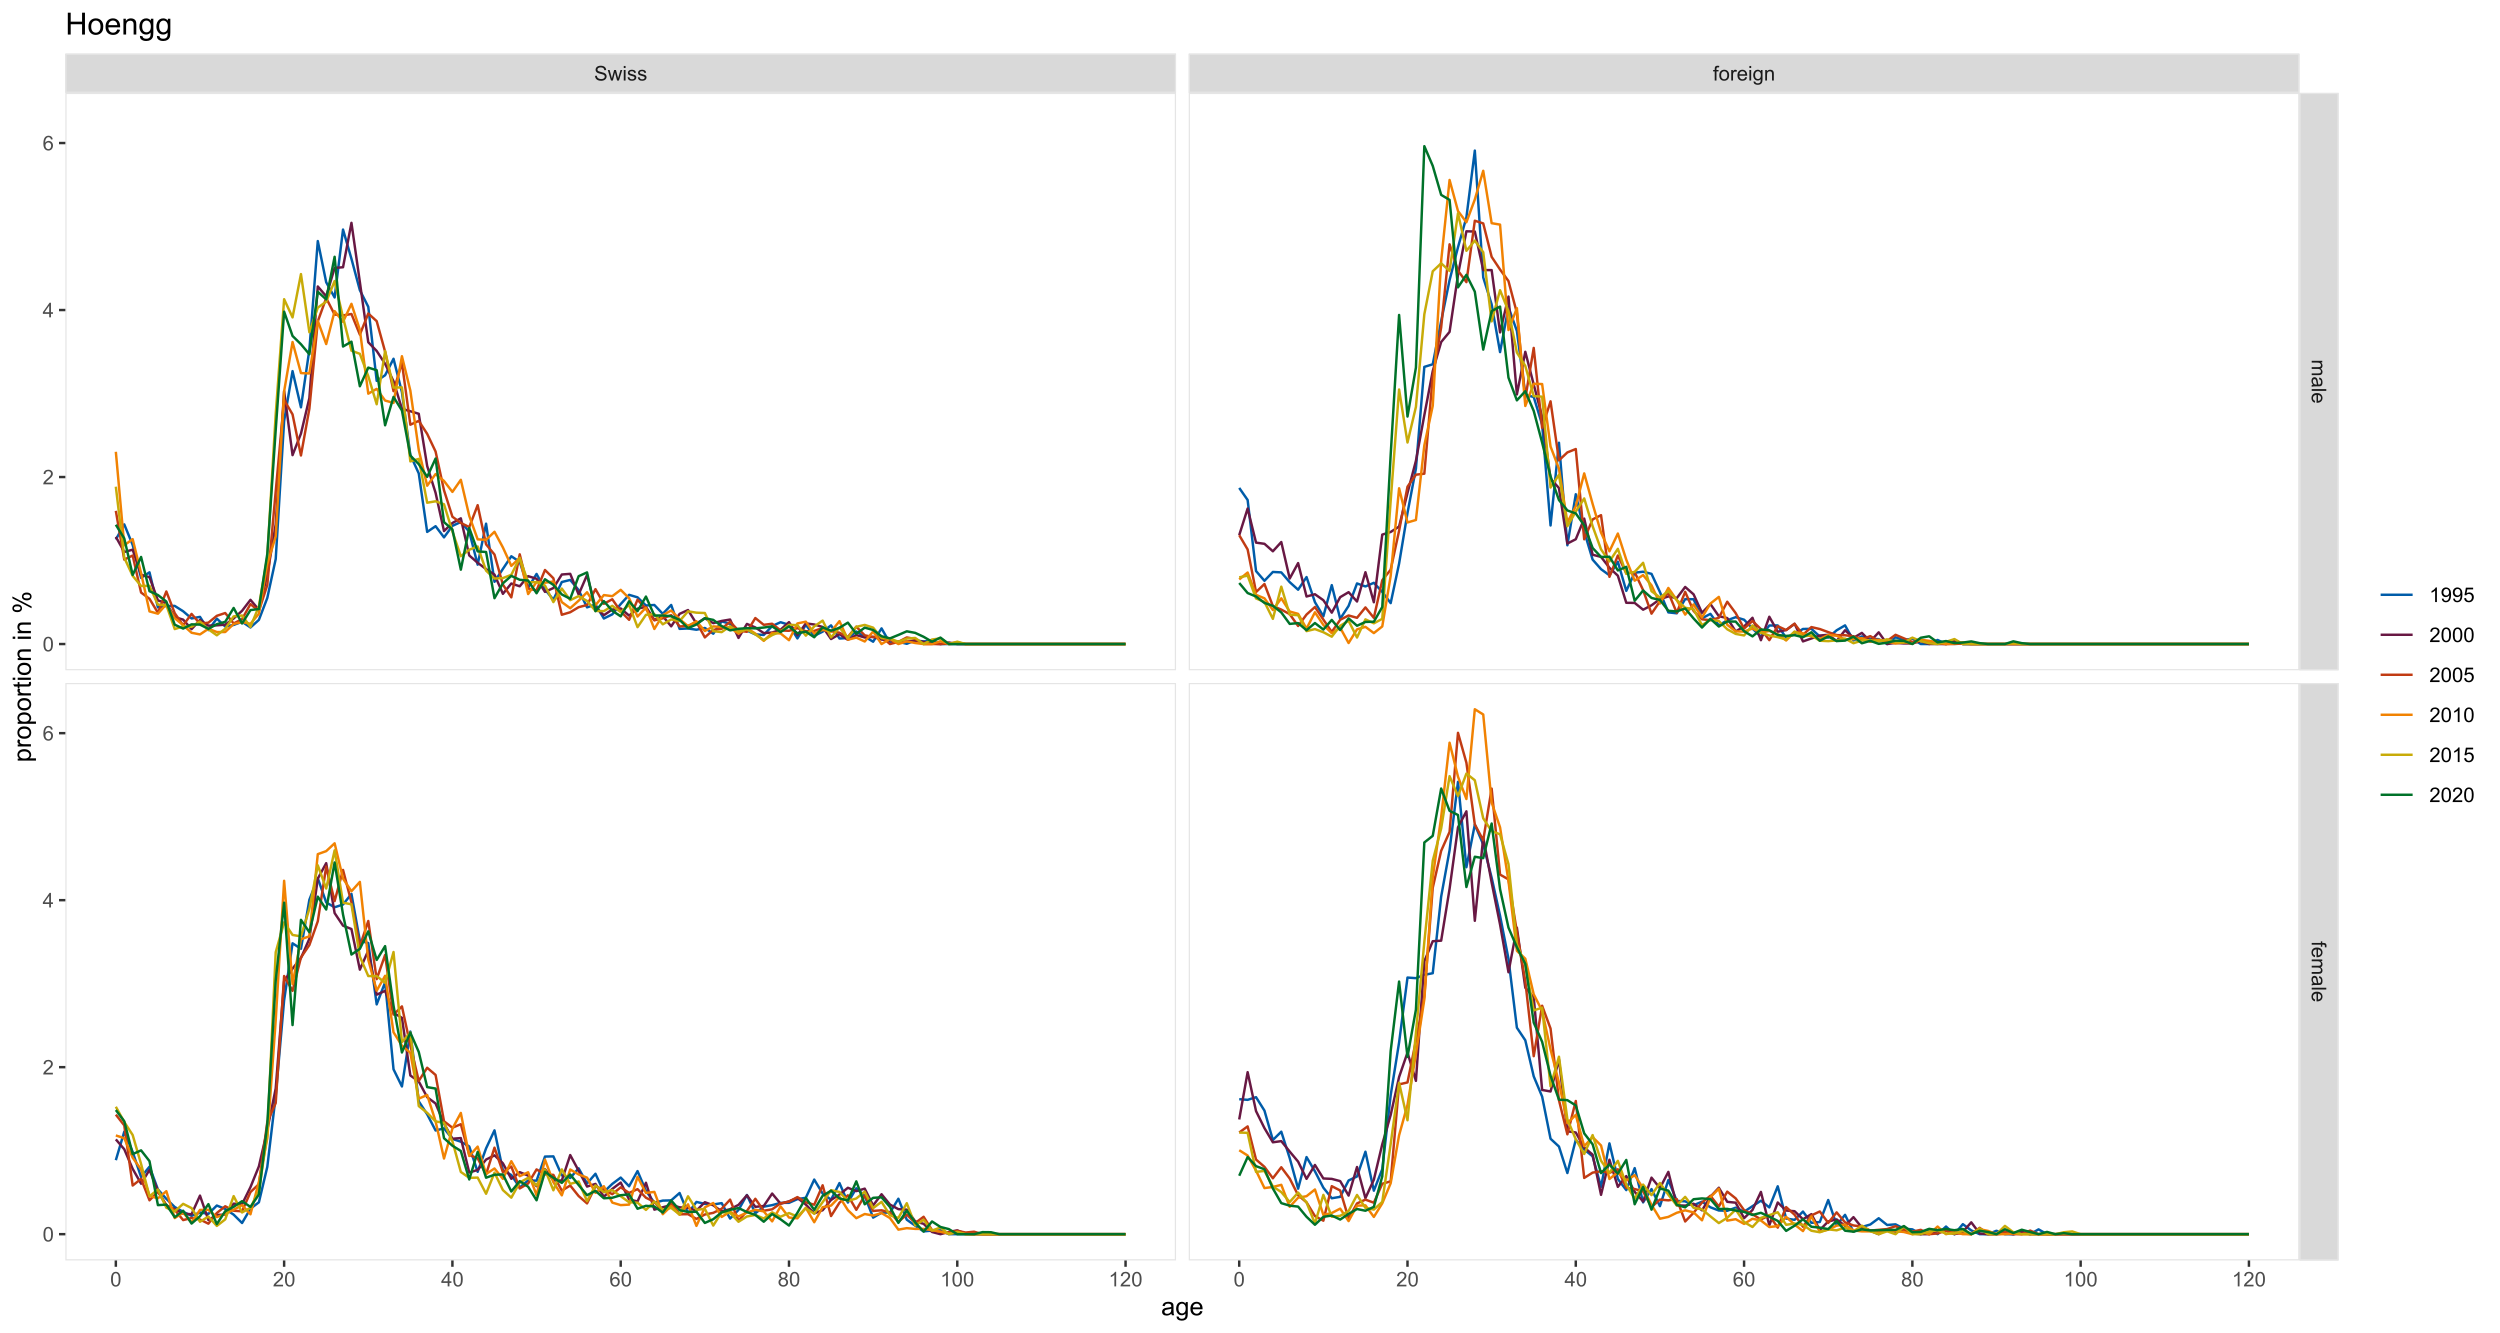 <?xml version="1.0" encoding="UTF-8"?>
<svg xmlns="http://www.w3.org/2000/svg" xmlns:xlink="http://www.w3.org/1999/xlink" width="1080pt" height="576pt" viewBox="0 0 1080 576" version="1.1">
<defs>
<g>
<symbol overflow="visible" id="glyph0-0">
<path style="stroke:none;" d="M 1.102 0 L 1.102 -5.5 L 5.5 -5.5 L 5.5 0 Z M 1.238 -0.137 L 5.363 -0.137 L 5.363 -5.363 L 1.238 -5.363 Z M 1.238 -0.137 "/>
</symbol>
<symbol overflow="visible" id="glyph0-1">
<path style="stroke:none;" d="M 0.395 -2.023 L 1.18 -2.094 C 1.215 -1.773 1.305 -1.516 1.441 -1.316 C 1.574 -1.113 1.785 -0.949 2.074 -0.828 C 2.359 -0.699 2.68 -0.637 3.043 -0.641 C 3.355 -0.637 3.637 -0.684 3.883 -0.781 C 4.125 -0.875 4.305 -1.008 4.426 -1.172 C 4.543 -1.336 4.605 -1.516 4.605 -1.711 C 4.605 -1.906 4.547 -2.078 4.434 -2.227 C 4.316 -2.375 4.129 -2.5 3.867 -2.602 C 3.695 -2.664 3.32 -2.766 2.746 -2.906 C 2.164 -3.047 1.758 -3.176 1.531 -3.301 C 1.227 -3.453 1.004 -3.648 0.855 -3.887 C 0.707 -4.117 0.633 -4.379 0.637 -4.672 C 0.633 -4.984 0.723 -5.281 0.906 -5.562 C 1.082 -5.836 1.344 -6.047 1.695 -6.191 C 2.039 -6.332 2.426 -6.402 2.852 -6.406 C 3.316 -6.402 3.73 -6.328 4.09 -6.18 C 4.445 -6.027 4.719 -5.805 4.91 -5.516 C 5.102 -5.219 5.203 -4.891 5.219 -4.523 L 4.422 -4.465 C 4.375 -4.863 4.23 -5.164 3.984 -5.367 C 3.734 -5.57 3.367 -5.672 2.887 -5.672 C 2.383 -5.672 2.016 -5.578 1.785 -5.395 C 1.555 -5.207 1.441 -4.984 1.441 -4.727 C 1.441 -4.496 1.52 -4.309 1.684 -4.168 C 1.84 -4.02 2.262 -3.871 2.941 -3.719 C 3.617 -3.562 4.082 -3.43 4.336 -3.316 C 4.703 -3.145 4.973 -2.93 5.148 -2.672 C 5.32 -2.414 5.406 -2.113 5.41 -1.777 C 5.406 -1.441 5.312 -1.129 5.121 -0.832 C 4.93 -0.535 4.652 -0.301 4.293 -0.137 C 3.93 0.027 3.527 0.105 3.082 0.109 C 2.512 0.105 2.031 0.023 1.648 -0.141 C 1.258 -0.305 0.957 -0.555 0.742 -0.891 C 0.52 -1.223 0.402 -1.598 0.395 -2.023 Z M 0.395 -2.023 "/>
</symbol>
<symbol overflow="visible" id="glyph0-2">
<path style="stroke:none;" d="M 1.422 0 L 0.027 -4.562 L 0.824 -4.562 L 1.551 -1.93 L 1.82 -0.949 C 1.832 -0.996 1.91 -1.309 2.059 -1.891 L 2.785 -4.562 L 3.578 -4.562 L 4.262 -1.918 L 4.492 -1.043 L 4.754 -1.926 L 5.535 -4.562 L 6.285 -4.562 L 4.859 0 L 4.055 0 L 3.332 -2.734 L 3.152 -3.512 L 2.23 0 Z M 1.422 0 "/>
</symbol>
<symbol overflow="visible" id="glyph0-3">
<path style="stroke:none;" d="M 0.586 -5.41 L 0.586 -6.301 L 1.359 -6.301 L 1.359 -5.41 Z M 0.586 0 L 0.586 -4.562 L 1.359 -4.562 L 1.359 0 Z M 0.586 0 "/>
</symbol>
<symbol overflow="visible" id="glyph0-4">
<path style="stroke:none;" d="M 0.27 -1.363 L 1.035 -1.484 C 1.078 -1.172 1.199 -0.938 1.395 -0.777 C 1.59 -0.609 1.863 -0.527 2.219 -0.531 C 2.57 -0.527 2.832 -0.602 3.008 -0.75 C 3.176 -0.895 3.262 -1.062 3.266 -1.258 C 3.262 -1.43 3.188 -1.566 3.039 -1.672 C 2.93 -1.734 2.664 -1.824 2.246 -1.934 C 1.676 -2.074 1.285 -2.195 1.066 -2.305 C 0.848 -2.406 0.68 -2.551 0.566 -2.738 C 0.453 -2.918 0.398 -3.125 0.398 -3.352 C 0.398 -3.555 0.445 -3.742 0.539 -3.914 C 0.633 -4.086 0.758 -4.23 0.918 -4.348 C 1.039 -4.434 1.203 -4.508 1.41 -4.574 C 1.617 -4.633 1.84 -4.664 2.078 -4.668 C 2.434 -4.664 2.75 -4.613 3.023 -4.512 C 3.293 -4.406 3.492 -4.266 3.621 -4.09 C 3.75 -3.914 3.84 -3.68 3.891 -3.387 L 3.133 -3.281 C 3.098 -3.516 2.996 -3.699 2.832 -3.832 C 2.664 -3.965 2.434 -4.031 2.137 -4.031 C 1.777 -4.031 1.523 -3.973 1.375 -3.855 C 1.223 -3.738 1.148 -3.598 1.148 -3.441 C 1.148 -3.34 1.18 -3.25 1.242 -3.172 C 1.305 -3.086 1.402 -3.02 1.539 -2.965 C 1.613 -2.934 1.84 -2.867 2.223 -2.766 C 2.766 -2.617 3.148 -2.496 3.367 -2.406 C 3.582 -2.312 3.75 -2.176 3.875 -2 C 3.996 -1.82 4.059 -1.602 4.062 -1.34 C 4.059 -1.078 3.984 -0.836 3.836 -0.609 C 3.684 -0.383 3.465 -0.207 3.184 -0.082 C 2.895 0.039 2.574 0.098 2.223 0.102 C 1.625 0.098 1.172 -0.02 0.863 -0.266 C 0.551 -0.508 0.355 -0.875 0.27 -1.363 Z M 0.27 -1.363 "/>
</symbol>
<symbol overflow="visible" id="glyph0-5">
<path style="stroke:none;" d="M 0.766 0 L 0.766 -3.961 L 0.082 -3.961 L 0.082 -4.562 L 0.766 -4.562 L 0.766 -5.047 C 0.762 -5.352 0.789 -5.582 0.848 -5.73 C 0.918 -5.93 1.047 -6.09 1.238 -6.219 C 1.422 -6.34 1.688 -6.402 2.027 -6.406 C 2.246 -6.402 2.484 -6.379 2.75 -6.328 L 2.633 -5.656 C 2.469 -5.68 2.32 -5.695 2.18 -5.699 C 1.945 -5.695 1.777 -5.645 1.68 -5.547 C 1.582 -5.445 1.535 -5.258 1.535 -4.984 L 1.535 -4.562 L 2.422 -4.562 L 2.422 -3.961 L 1.535 -3.961 L 1.535 0 Z M 0.766 0 "/>
</symbol>
<symbol overflow="visible" id="glyph0-6">
<path style="stroke:none;" d="M 0.293 -2.281 C 0.293 -3.125 0.527 -3.754 0.996 -4.16 C 1.387 -4.496 1.863 -4.664 2.434 -4.668 C 3.059 -4.664 3.57 -4.457 3.969 -4.051 C 4.363 -3.637 4.562 -3.07 4.566 -2.348 C 4.562 -1.758 4.477 -1.297 4.301 -0.961 C 4.125 -0.625 3.867 -0.363 3.535 -0.176 C 3.195 0.008 2.828 0.098 2.434 0.102 C 1.789 0.098 1.273 -0.102 0.883 -0.512 C 0.488 -0.918 0.293 -1.508 0.293 -2.281 Z M 1.086 -2.281 C 1.082 -1.695 1.211 -1.258 1.469 -0.969 C 1.723 -0.672 2.043 -0.527 2.434 -0.531 C 2.812 -0.527 3.133 -0.672 3.391 -0.969 C 3.645 -1.258 3.773 -1.707 3.773 -2.309 C 3.773 -2.871 3.645 -3.297 3.387 -3.59 C 3.129 -3.879 2.809 -4.023 2.434 -4.027 C 2.043 -4.023 1.723 -3.879 1.469 -3.594 C 1.211 -3.301 1.082 -2.863 1.086 -2.281 Z M 1.086 -2.281 "/>
</symbol>
<symbol overflow="visible" id="glyph0-7">
<path style="stroke:none;" d="M 0.57 0 L 0.57 -4.562 L 1.266 -4.562 L 1.266 -3.871 C 1.445 -4.191 1.609 -4.406 1.758 -4.512 C 1.906 -4.613 2.07 -4.664 2.258 -4.668 C 2.516 -4.664 2.781 -4.582 3.051 -4.418 L 2.785 -3.699 C 2.59 -3.809 2.402 -3.867 2.219 -3.867 C 2.047 -3.867 1.895 -3.816 1.762 -3.715 C 1.625 -3.613 1.527 -3.473 1.473 -3.293 C 1.383 -3.016 1.34 -2.715 1.344 -2.391 L 1.344 0 Z M 0.57 0 "/>
</symbol>
<symbol overflow="visible" id="glyph0-8">
<path style="stroke:none;" d="M 3.703 -1.469 L 4.504 -1.371 C 4.375 -0.902 4.141 -0.539 3.801 -0.285 C 3.461 -0.027 3.027 0.098 2.496 0.102 C 1.828 0.098 1.297 -0.102 0.906 -0.512 C 0.512 -0.918 0.316 -1.496 0.32 -2.242 C 0.316 -3.008 0.516 -3.605 0.914 -4.031 C 1.309 -4.453 1.82 -4.664 2.453 -4.668 C 3.059 -4.664 3.555 -4.457 3.945 -4.043 C 4.328 -3.629 4.523 -3.043 4.527 -2.289 C 4.523 -2.242 4.523 -2.176 4.523 -2.086 L 1.121 -2.086 C 1.145 -1.582 1.289 -1.195 1.547 -0.93 C 1.801 -0.66 2.117 -0.527 2.5 -0.531 C 2.781 -0.527 3.023 -0.602 3.227 -0.754 C 3.426 -0.902 3.586 -1.141 3.703 -1.469 Z M 1.164 -2.719 L 3.711 -2.719 C 3.672 -3.102 3.578 -3.387 3.422 -3.582 C 3.172 -3.879 2.852 -4.031 2.461 -4.031 C 2.105 -4.031 1.805 -3.91 1.566 -3.672 C 1.32 -3.434 1.188 -3.117 1.164 -2.719 Z M 1.164 -2.719 "/>
</symbol>
<symbol overflow="visible" id="glyph0-9">
<path style="stroke:none;" d="M 0.438 0.379 L 1.191 0.488 C 1.219 0.719 1.309 0.891 1.453 0.996 C 1.645 1.137 1.906 1.207 2.238 1.211 C 2.598 1.207 2.871 1.137 3.066 0.996 C 3.258 0.852 3.391 0.648 3.465 0.395 C 3.5 0.234 3.52 -0.094 3.52 -0.598 C 3.18 -0.199 2.758 0 2.258 0 C 1.625 0 1.141 -0.227 0.801 -0.68 C 0.453 -1.133 0.281 -1.676 0.285 -2.309 C 0.281 -2.742 0.359 -3.141 0.52 -3.512 C 0.676 -3.879 0.906 -4.164 1.207 -4.367 C 1.504 -4.562 1.855 -4.664 2.262 -4.668 C 2.797 -4.664 3.238 -4.445 3.594 -4.012 L 3.594 -4.562 L 4.305 -4.562 L 4.305 -0.617 C 4.301 0.094 4.227 0.594 4.086 0.891 C 3.938 1.188 3.711 1.422 3.398 1.594 C 3.086 1.766 2.699 1.852 2.242 1.852 C 1.695 1.852 1.254 1.727 0.922 1.484 C 0.586 1.234 0.426 0.867 0.438 0.379 Z M 1.078 -2.363 C 1.078 -1.762 1.195 -1.324 1.434 -1.051 C 1.672 -0.773 1.969 -0.637 2.328 -0.641 C 2.68 -0.637 2.98 -0.773 3.223 -1.051 C 3.461 -1.32 3.578 -1.75 3.582 -2.336 C 3.578 -2.895 3.457 -3.316 3.211 -3.602 C 2.961 -3.883 2.66 -4.023 2.316 -4.027 C 1.969 -4.023 1.676 -3.883 1.438 -3.605 C 1.195 -3.324 1.078 -2.91 1.078 -2.363 Z M 1.078 -2.363 "/>
</symbol>
<symbol overflow="visible" id="glyph0-10">
<path style="stroke:none;" d="M 0.578 0 L 0.578 -4.562 L 1.277 -4.562 L 1.277 -3.914 C 1.609 -4.414 2.09 -4.664 2.727 -4.668 C 3 -4.664 3.254 -4.613 3.484 -4.52 C 3.715 -4.418 3.887 -4.289 4.004 -4.129 C 4.113 -3.969 4.195 -3.777 4.246 -3.559 C 4.273 -3.41 4.289 -3.16 4.289 -2.805 L 4.289 0 L 3.516 0 L 3.516 -2.777 C 3.516 -3.09 3.484 -3.324 3.426 -3.484 C 3.363 -3.637 3.258 -3.762 3.105 -3.855 C 2.949 -3.949 2.77 -3.996 2.566 -3.996 C 2.234 -3.996 1.949 -3.891 1.711 -3.68 C 1.469 -3.469 1.348 -3.07 1.352 -2.492 L 1.352 0 Z M 0.578 0 "/>
</symbol>
<symbol overflow="visible" id="glyph0-11">
<path style="stroke:none;" d="M 0.367 -3.105 C 0.363 -3.848 0.438 -4.445 0.594 -4.902 C 0.742 -5.355 0.973 -5.707 1.277 -5.953 C 1.578 -6.199 1.957 -6.32 2.418 -6.324 C 2.754 -6.32 3.051 -6.254 3.309 -6.121 C 3.562 -5.984 3.773 -5.789 3.938 -5.531 C 4.102 -5.273 4.23 -4.961 4.328 -4.594 C 4.422 -4.227 4.469 -3.73 4.473 -3.105 C 4.469 -2.367 4.395 -1.77 4.242 -1.316 C 4.09 -0.859 3.863 -0.508 3.562 -0.262 C 3.258 -0.016 2.875 0.105 2.418 0.109 C 1.809 0.105 1.332 -0.109 0.988 -0.547 C 0.57 -1.066 0.363 -1.922 0.367 -3.105 Z M 1.16 -3.105 C 1.16 -2.07 1.281 -1.379 1.523 -1.039 C 1.766 -0.695 2.062 -0.527 2.418 -0.527 C 2.773 -0.527 3.074 -0.699 3.316 -1.043 C 3.559 -1.387 3.68 -2.074 3.68 -3.105 C 3.68 -4.145 3.559 -4.832 3.316 -5.172 C 3.074 -5.512 2.77 -5.684 2.41 -5.684 C 2.051 -5.684 1.77 -5.531 1.559 -5.234 C 1.293 -4.844 1.16 -4.137 1.16 -3.105 Z M 1.16 -3.105 "/>
</symbol>
<symbol overflow="visible" id="glyph0-12">
<path style="stroke:none;" d="M 4.43 -0.742 L 4.43 0 L 0.266 0 C 0.258 -0.188 0.289 -0.367 0.355 -0.539 C 0.461 -0.82 0.629 -1.098 0.863 -1.375 C 1.094 -1.648 1.434 -1.965 1.879 -2.328 C 2.562 -2.887 3.023 -3.332 3.266 -3.664 C 3.5 -3.988 3.621 -4.301 3.625 -4.594 C 3.621 -4.898 3.512 -5.156 3.297 -5.367 C 3.074 -5.578 2.789 -5.684 2.441 -5.684 C 2.066 -5.684 1.77 -5.57 1.547 -5.348 C 1.32 -5.125 1.207 -4.816 1.207 -4.422 L 0.414 -4.504 C 0.465 -5.094 0.668 -5.543 1.027 -5.855 C 1.379 -6.164 1.855 -6.32 2.457 -6.324 C 3.059 -6.32 3.539 -6.152 3.891 -5.82 C 4.242 -5.484 4.418 -5.07 4.422 -4.578 C 4.418 -4.32 4.367 -4.074 4.266 -3.832 C 4.164 -3.59 3.992 -3.332 3.754 -3.062 C 3.512 -2.793 3.113 -2.426 2.562 -1.957 C 2.094 -1.566 1.797 -1.301 1.664 -1.16 C 1.531 -1.02 1.422 -0.879 1.34 -0.742 Z M 4.43 -0.742 "/>
</symbol>
<symbol overflow="visible" id="glyph0-13">
<path style="stroke:none;" d="M 2.844 0 L 2.844 -1.508 L 0.113 -1.508 L 0.113 -2.219 L 2.988 -6.301 L 3.617 -6.301 L 3.617 -2.219 L 4.469 -2.219 L 4.469 -1.508 L 3.617 -1.508 L 3.617 0 Z M 2.844 -2.219 L 2.844 -5.059 L 0.871 -2.219 Z M 2.844 -2.219 "/>
</symbol>
<symbol overflow="visible" id="glyph0-14">
<path style="stroke:none;" d="M 4.379 -4.758 L 3.609 -4.695 C 3.539 -4.996 3.441 -5.219 3.316 -5.359 C 3.105 -5.574 2.848 -5.684 2.543 -5.688 C 2.297 -5.684 2.078 -5.617 1.895 -5.484 C 1.648 -5.305 1.457 -5.043 1.32 -4.703 C 1.176 -4.363 1.105 -3.879 1.102 -3.25 C 1.285 -3.531 1.512 -3.742 1.781 -3.879 C 2.051 -4.016 2.332 -4.082 2.629 -4.086 C 3.141 -4.082 3.578 -3.895 3.945 -3.516 C 4.305 -3.137 4.488 -2.645 4.492 -2.047 C 4.488 -1.648 4.402 -1.281 4.234 -0.941 C 4.062 -0.602 3.828 -0.34 3.531 -0.16 C 3.23 0.02 2.895 0.105 2.52 0.109 C 1.871 0.105 1.344 -0.129 0.941 -0.602 C 0.531 -1.074 0.328 -1.855 0.332 -2.949 C 0.328 -4.16 0.551 -5.047 1.004 -5.602 C 1.395 -6.082 1.926 -6.32 2.59 -6.324 C 3.086 -6.32 3.492 -6.184 3.809 -5.906 C 4.125 -5.629 4.312 -5.246 4.379 -4.758 Z M 1.219 -2.039 C 1.219 -1.773 1.273 -1.516 1.387 -1.273 C 1.5 -1.027 1.66 -0.844 1.863 -0.719 C 2.066 -0.59 2.277 -0.527 2.504 -0.527 C 2.828 -0.527 3.109 -0.656 3.348 -0.922 C 3.578 -1.184 3.695 -1.543 3.699 -2 C 3.695 -2.43 3.582 -2.773 3.352 -3.027 C 3.117 -3.273 2.824 -3.398 2.477 -3.402 C 2.121 -3.398 1.824 -3.273 1.582 -3.027 C 1.34 -2.773 1.219 -2.445 1.219 -2.039 Z M 1.219 -2.039 "/>
</symbol>
<symbol overflow="visible" id="glyph0-15">
<path style="stroke:none;" d="M 1.555 -3.418 C 1.23 -3.531 0.992 -3.699 0.84 -3.918 C 0.684 -4.133 0.609 -4.395 0.609 -4.699 C 0.609 -5.156 0.773 -5.539 1.102 -5.855 C 1.43 -6.164 1.867 -6.32 2.418 -6.324 C 2.969 -6.32 3.41 -6.16 3.746 -5.844 C 4.078 -5.523 4.246 -5.137 4.25 -4.68 C 4.246 -4.387 4.172 -4.133 4.02 -3.918 C 3.863 -3.699 3.629 -3.531 3.32 -3.418 C 3.707 -3.285 4 -3.082 4.203 -2.805 C 4.402 -2.52 4.504 -2.184 4.508 -1.801 C 4.504 -1.258 4.312 -0.805 3.934 -0.441 C 3.551 -0.074 3.051 0.105 2.434 0.109 C 1.809 0.105 1.309 -0.074 0.926 -0.441 C 0.543 -0.809 0.352 -1.27 0.355 -1.82 C 0.352 -2.23 0.457 -2.574 0.668 -2.852 C 0.875 -3.125 1.168 -3.312 1.555 -3.418 Z M 1.402 -4.727 C 1.398 -4.426 1.496 -4.184 1.688 -3.996 C 1.879 -3.805 2.129 -3.707 2.438 -3.711 C 2.734 -3.707 2.977 -3.801 3.168 -3.992 C 3.355 -4.176 3.449 -4.406 3.453 -4.684 C 3.449 -4.965 3.352 -5.203 3.16 -5.398 C 2.961 -5.586 2.719 -5.684 2.43 -5.688 C 2.129 -5.684 1.883 -5.59 1.691 -5.402 C 1.496 -5.215 1.398 -4.988 1.402 -4.727 Z M 1.152 -1.816 C 1.148 -1.598 1.199 -1.383 1.309 -1.176 C 1.41 -0.969 1.566 -0.809 1.773 -0.695 C 1.98 -0.582 2.203 -0.527 2.441 -0.527 C 2.809 -0.527 3.113 -0.645 3.355 -0.883 C 3.594 -1.121 3.715 -1.426 3.719 -1.793 C 3.715 -2.164 3.59 -2.469 3.344 -2.715 C 3.094 -2.957 2.785 -3.082 2.414 -3.082 C 2.051 -3.082 1.75 -2.961 1.512 -2.719 C 1.27 -2.477 1.148 -2.176 1.152 -1.816 Z M 1.152 -1.816 "/>
</symbol>
<symbol overflow="visible" id="glyph0-16">
<path style="stroke:none;" d="M 3.277 0 L 2.504 0 L 2.504 -4.93 C 2.316 -4.75 2.074 -4.574 1.773 -4.395 C 1.469 -4.215 1.195 -4.082 0.957 -3.996 L 0.957 -4.742 C 1.387 -4.941 1.766 -5.188 2.09 -5.48 C 2.414 -5.77 2.645 -6.051 2.781 -6.324 L 3.277 -6.324 Z M 3.277 0 "/>
</symbol>
<symbol overflow="visible" id="glyph0-17">
<path style="stroke:none;" d="M 0.48 -1.457 L 1.227 -1.527 C 1.285 -1.172 1.406 -0.918 1.586 -0.762 C 1.762 -0.605 1.988 -0.527 2.27 -0.527 C 2.504 -0.527 2.715 -0.582 2.895 -0.691 C 3.074 -0.801 3.219 -0.945 3.336 -1.129 C 3.445 -1.309 3.543 -1.555 3.621 -1.863 C 3.699 -2.172 3.738 -2.484 3.738 -2.809 C 3.738 -2.84 3.734 -2.895 3.734 -2.965 C 3.578 -2.715 3.367 -2.512 3.102 -2.363 C 2.828 -2.207 2.539 -2.133 2.23 -2.137 C 1.707 -2.133 1.266 -2.32 0.906 -2.703 C 0.543 -3.078 0.363 -3.578 0.367 -4.199 C 0.363 -4.836 0.551 -5.348 0.93 -5.738 C 1.305 -6.125 1.777 -6.32 2.348 -6.324 C 2.754 -6.32 3.129 -6.211 3.469 -5.992 C 3.809 -5.77 4.066 -5.457 4.242 -5.051 C 4.418 -4.641 4.504 -4.047 4.508 -3.277 C 4.504 -2.469 4.418 -1.828 4.246 -1.355 C 4.07 -0.875 3.809 -0.512 3.465 -0.266 C 3.117 -0.016 2.715 0.105 2.25 0.109 C 1.758 0.105 1.355 -0.027 1.043 -0.301 C 0.73 -0.574 0.543 -0.961 0.48 -1.457 Z M 3.648 -4.238 C 3.645 -4.676 3.527 -5.027 3.293 -5.293 C 3.055 -5.551 2.77 -5.684 2.441 -5.684 C 2.094 -5.684 1.793 -5.543 1.543 -5.262 C 1.285 -4.98 1.16 -4.617 1.16 -4.172 C 1.16 -3.77 1.281 -3.441 1.523 -3.195 C 1.766 -2.941 2.062 -2.816 2.418 -2.82 C 2.773 -2.816 3.066 -2.941 3.301 -3.195 C 3.527 -3.441 3.645 -3.789 3.648 -4.238 Z M 3.648 -4.238 "/>
</symbol>
<symbol overflow="visible" id="glyph0-18">
<path style="stroke:none;" d="M 0.367 -1.648 L 1.176 -1.719 C 1.234 -1.32 1.375 -1.023 1.594 -0.824 C 1.812 -0.625 2.078 -0.527 2.391 -0.527 C 2.762 -0.527 3.074 -0.668 3.336 -0.949 C 3.59 -1.23 3.719 -1.602 3.723 -2.066 C 3.719 -2.504 3.594 -2.852 3.348 -3.109 C 3.098 -3.363 2.773 -3.492 2.375 -3.492 C 2.125 -3.492 1.902 -3.434 1.703 -3.32 C 1.5 -3.207 1.344 -3.062 1.23 -2.883 L 0.504 -2.977 L 1.113 -6.215 L 4.246 -6.215 L 4.246 -5.473 L 1.73 -5.473 L 1.391 -3.781 C 1.766 -4.039 2.164 -4.172 2.582 -4.176 C 3.129 -4.172 3.594 -3.98 3.973 -3.605 C 4.352 -3.223 4.539 -2.734 4.543 -2.137 C 4.539 -1.562 4.375 -1.07 4.043 -0.656 C 3.637 -0.148 3.086 0.105 2.391 0.109 C 1.816 0.105 1.348 -0.051 0.984 -0.371 C 0.621 -0.691 0.414 -1.117 0.367 -1.648 Z M 0.367 -1.648 "/>
</symbol>
<symbol overflow="visible" id="glyph1-0">
<path style="stroke:none;" d="M 0 1.102 L 5.5 1.102 L 5.5 5.5 L 0 5.5 Z M 0.137 1.238 L 0.137 5.363 L 5.363 5.363 L 5.363 1.238 Z M 0.137 1.238 "/>
</symbol>
<symbol overflow="visible" id="glyph1-1">
<path style="stroke:none;" d="M 0 0.578 L 4.562 0.578 L 4.562 1.273 L 3.922 1.273 C 4.141 1.414 4.32 1.605 4.461 1.844 C 4.594 2.078 4.664 2.348 4.668 2.656 C 4.664 2.992 4.594 3.27 4.457 3.488 C 4.312 3.699 4.117 3.852 3.867 3.945 C 4.398 4.301 4.664 4.773 4.668 5.355 C 4.664 5.805 4.539 6.148 4.289 6.395 C 4.039 6.637 3.652 6.762 3.133 6.762 L 0 6.762 L 0 5.996 L 2.875 5.996 C 3.184 5.992 3.406 5.969 3.543 5.918 C 3.676 5.867 3.785 5.773 3.871 5.645 C 3.953 5.512 3.996 5.359 3.996 5.184 C 3.996 4.859 3.887 4.594 3.676 4.383 C 3.457 4.172 3.117 4.066 2.652 4.066 L 0 4.066 L 0 3.293 L 2.965 3.293 C 3.309 3.293 3.566 3.227 3.738 3.102 C 3.91 2.973 3.996 2.77 3.996 2.484 C 3.996 2.266 3.938 2.062 3.824 1.879 C 3.707 1.691 3.539 1.559 3.32 1.477 C 3.098 1.391 2.781 1.348 2.367 1.352 L 0 1.352 Z M 0 0.578 "/>
</symbol>
<symbol overflow="visible" id="glyph1-2">
<path style="stroke:none;" d="M 0.562 3.559 C 0.32 3.27 0.148 2.996 0.047 2.73 C -0.051 2.465 -0.098 2.18 -0.102 1.879 C -0.098 1.375 0.02 0.988 0.266 0.719 C 0.508 0.449 0.82 0.316 1.203 0.316 C 1.422 0.316 1.629 0.367 1.816 0.469 C 2 0.57 2.148 0.703 2.262 0.867 C 2.371 1.031 2.453 1.215 2.516 1.426 C 2.551 1.574 2.59 1.805 2.629 2.113 C 2.703 2.734 2.793 3.195 2.895 3.492 C 3 3.492 3.066 3.492 3.098 3.496 C 3.41 3.492 3.633 3.418 3.766 3.277 C 3.938 3.074 4.023 2.781 4.027 2.398 C 4.023 2.031 3.961 1.762 3.836 1.59 C 3.707 1.414 3.48 1.289 3.16 1.207 L 3.262 0.449 C 3.582 0.516 3.844 0.629 4.043 0.789 C 4.242 0.945 4.395 1.172 4.504 1.473 C 4.609 1.77 4.664 2.117 4.668 2.508 C 4.664 2.898 4.617 3.215 4.527 3.457 C 4.434 3.699 4.32 3.879 4.184 3.996 C 4.043 4.109 3.867 4.188 3.656 4.238 C 3.523 4.258 3.285 4.27 2.945 4.273 L 1.914 4.273 C 1.191 4.27 0.734 4.289 0.547 4.324 C 0.352 4.355 0.172 4.418 0 4.52 L 0 3.711 C 0.16 3.629 0.348 3.578 0.562 3.559 Z M 2.289 3.492 C 2.172 3.211 2.074 2.789 2 2.23 C 1.949 1.91 1.898 1.684 1.844 1.555 C 1.785 1.422 1.699 1.32 1.59 1.25 C 1.477 1.176 1.355 1.141 1.227 1.145 C 1.016 1.141 0.844 1.219 0.707 1.379 C 0.57 1.531 0.504 1.762 0.504 2.062 C 0.504 2.359 0.566 2.621 0.699 2.855 C 0.824 3.086 1.004 3.258 1.234 3.367 C 1.406 3.449 1.664 3.492 2.008 3.492 Z M 2.289 3.492 "/>
</symbol>
<symbol overflow="visible" id="glyph1-3">
<path style="stroke:none;" d="M 0 0.562 L 6.301 0.562 L 6.301 1.336 L 0 1.336 Z M 0 0.562 "/>
</symbol>
<symbol overflow="visible" id="glyph1-4">
<path style="stroke:none;" d="M 1.469 3.703 L 1.371 4.504 C 0.902 4.375 0.539 4.141 0.285 3.801 C 0.027 3.461 -0.098 3.027 -0.102 2.496 C -0.098 1.828 0.102 1.297 0.512 0.906 C 0.918 0.512 1.496 0.316 2.242 0.32 C 3.008 0.316 3.605 0.516 4.031 0.914 C 4.453 1.309 4.664 1.82 4.668 2.453 C 4.664 3.059 4.457 3.555 4.043 3.945 C 3.629 4.328 3.043 4.523 2.289 4.527 C 2.242 4.523 2.176 4.523 2.086 4.523 L 2.086 1.121 C 1.582 1.145 1.195 1.289 0.93 1.547 C 0.66 1.801 0.527 2.117 0.531 2.5 C 0.527 2.781 0.602 3.023 0.754 3.227 C 0.902 3.426 1.141 3.586 1.469 3.703 Z M 2.719 1.164 L 2.719 3.711 C 3.102 3.672 3.387 3.578 3.582 3.422 C 3.879 3.172 4.031 2.852 4.031 2.461 C 4.031 2.105 3.91 1.805 3.672 1.566 C 3.434 1.32 3.117 1.188 2.719 1.164 Z M 2.719 1.164 "/>
</symbol>
<symbol overflow="visible" id="glyph1-5">
<path style="stroke:none;" d="M 0 0.766 L 3.961 0.766 L 3.961 0.082 L 4.562 0.082 L 4.562 0.766 L 5.047 0.766 C 5.352 0.762 5.582 0.789 5.73 0.848 C 5.93 0.918 6.09 1.047 6.219 1.238 C 6.34 1.422 6.402 1.688 6.406 2.027 C 6.402 2.246 6.379 2.484 6.328 2.75 L 5.656 2.633 C 5.68 2.469 5.695 2.32 5.699 2.18 C 5.695 1.941 5.645 1.773 5.547 1.68 C 5.445 1.582 5.258 1.535 4.984 1.535 L 4.562 1.535 L 4.562 2.422 L 3.961 2.422 L 3.961 1.535 L 0 1.535 Z M 0 0.766 "/>
</symbol>
<symbol overflow="visible" id="glyph2-0">
<path style="stroke:none;" d="M 1.375 0 L 1.375 -6.875 L 6.875 -6.875 L 6.875 0 Z M 1.547 -0.172 L 6.703 -0.172 L 6.703 -6.703 L 1.547 -6.703 Z M 1.547 -0.172 "/>
</symbol>
<symbol overflow="visible" id="glyph2-1">
<path style="stroke:none;" d="M 4.445 -0.703 C 4.086 -0.398 3.742 -0.184 3.414 -0.059 C 3.082 0.066 2.727 0.129 2.348 0.129 C 1.719 0.129 1.238 -0.023 0.902 -0.328 C 0.566 -0.633 0.398 -1.023 0.398 -1.504 C 0.398 -1.781 0.461 -2.035 0.586 -2.27 C 0.711 -2.496 0.875 -2.684 1.086 -2.824 C 1.289 -2.965 1.523 -3.07 1.781 -3.141 C 1.969 -3.191 2.254 -3.238 2.641 -3.289 C 3.418 -3.375 3.992 -3.488 4.367 -3.621 C 4.367 -3.754 4.371 -3.836 4.371 -3.871 C 4.371 -4.266 4.277 -4.543 4.098 -4.703 C 3.848 -4.918 3.48 -5.027 2.996 -5.031 C 2.539 -5.027 2.203 -4.949 1.988 -4.793 C 1.77 -4.633 1.609 -4.352 1.508 -3.949 L 0.562 -4.078 C 0.648 -4.48 0.789 -4.805 0.988 -5.055 C 1.184 -5.301 1.469 -5.492 1.844 -5.629 C 2.215 -5.762 2.645 -5.828 3.137 -5.832 C 3.621 -5.828 4.02 -5.773 4.324 -5.66 C 4.629 -5.543 4.852 -5.398 4.996 -5.227 C 5.137 -5.055 5.238 -4.836 5.297 -4.57 C 5.328 -4.406 5.344 -4.109 5.344 -3.68 L 5.344 -2.391 C 5.344 -1.492 5.363 -0.922 5.406 -0.684 C 5.445 -0.445 5.527 -0.219 5.648 0 L 4.641 0 C 4.539 -0.199 4.473 -0.434 4.445 -0.703 Z M 4.367 -2.863 C 4.012 -2.719 3.488 -2.598 2.789 -2.496 C 2.391 -2.438 2.105 -2.371 1.941 -2.301 C 1.773 -2.227 1.648 -2.121 1.562 -1.988 C 1.473 -1.848 1.43 -1.695 1.43 -1.531 C 1.43 -1.27 1.527 -1.055 1.723 -0.887 C 1.918 -0.711 2.203 -0.625 2.578 -0.629 C 2.949 -0.625 3.277 -0.707 3.57 -0.871 C 3.859 -1.031 4.074 -1.254 4.211 -1.543 C 4.312 -1.754 4.363 -2.078 4.367 -2.508 Z M 4.367 -2.863 "/>
</symbol>
<symbol overflow="visible" id="glyph2-2">
<path style="stroke:none;" d="M 0.547 0.473 L 1.488 0.613 C 1.527 0.898 1.637 1.109 1.816 1.246 C 2.055 1.422 2.379 1.512 2.797 1.516 C 3.242 1.512 3.59 1.422 3.832 1.246 C 4.074 1.062 4.238 0.812 4.328 0.492 C 4.379 0.297 4.402 -0.113 4.398 -0.746 C 3.973 -0.246 3.445 0 2.82 0 C 2.031 0 1.426 -0.281 1 -0.848 C 0.566 -1.41 0.352 -2.09 0.355 -2.883 C 0.352 -3.426 0.449 -3.926 0.648 -4.391 C 0.844 -4.848 1.129 -5.203 1.504 -5.457 C 1.875 -5.703 2.316 -5.828 2.824 -5.832 C 3.496 -5.828 4.051 -5.559 4.492 -5.016 L 4.492 -5.703 L 5.383 -5.703 L 5.383 -0.773 C 5.379 0.113 5.289 0.742 5.109 1.113 C 4.93 1.484 4.641 1.777 4.25 1.992 C 3.855 2.207 3.375 2.312 2.805 2.316 C 2.121 2.312 1.57 2.16 1.152 1.855 C 0.734 1.547 0.531 1.086 0.547 0.473 Z M 1.348 -2.953 C 1.348 -2.203 1.496 -1.656 1.793 -1.316 C 2.09 -0.969 2.461 -0.797 2.91 -0.801 C 3.352 -0.797 3.723 -0.969 4.027 -1.312 C 4.324 -1.656 4.477 -2.191 4.48 -2.922 C 4.477 -3.617 4.32 -4.145 4.016 -4.5 C 3.703 -4.852 3.332 -5.027 2.895 -5.031 C 2.465 -5.027 2.098 -4.852 1.797 -4.508 C 1.496 -4.156 1.348 -3.641 1.348 -2.953 Z M 1.348 -2.953 "/>
</symbol>
<symbol overflow="visible" id="glyph2-3">
<path style="stroke:none;" d="M 4.629 -1.836 L 5.629 -1.715 C 5.469 -1.125 5.176 -0.672 4.75 -0.352 C 4.324 -0.031 3.781 0.129 3.121 0.129 C 2.281 0.129 1.617 -0.125 1.133 -0.641 C 0.641 -1.152 0.398 -1.875 0.402 -2.805 C 0.398 -3.762 0.645 -4.504 1.145 -5.035 C 1.637 -5.562 2.277 -5.828 3.066 -5.832 C 3.824 -5.828 4.449 -5.57 4.934 -5.051 C 5.418 -4.531 5.66 -3.801 5.66 -2.863 C 5.66 -2.805 5.656 -2.719 5.656 -2.605 L 1.402 -2.605 C 1.434 -1.977 1.613 -1.496 1.934 -1.164 C 2.25 -0.828 2.645 -0.66 3.125 -0.664 C 3.477 -0.66 3.781 -0.754 4.031 -0.945 C 4.281 -1.129 4.48 -1.426 4.629 -1.836 Z M 1.457 -3.398 L 4.641 -3.398 C 4.598 -3.879 4.473 -4.238 4.273 -4.48 C 3.961 -4.852 3.562 -5.039 3.078 -5.039 C 2.629 -5.039 2.258 -4.891 1.957 -4.594 C 1.652 -4.297 1.484 -3.898 1.457 -3.398 Z M 1.457 -3.398 "/>
</symbol>
<symbol overflow="visible" id="glyph3-0">
<path style="stroke:none;" d="M 0 -1.375 L -6.875 -1.375 L -6.875 -6.875 L 0 -6.875 Z M -0.172 -1.547 L -0.172 -6.703 L -6.703 -6.703 L -6.703 -1.547 Z M -0.172 -1.547 "/>
</symbol>
<symbol overflow="visible" id="glyph3-1">
<path style="stroke:none;" d="M 2.188 -0.727 L -5.703 -0.727 L -5.703 -1.605 L -4.961 -1.605 C -5.25 -1.812 -5.469 -2.047 -5.613 -2.309 C -5.758 -2.57 -5.828 -2.887 -5.832 -3.262 C -5.828 -3.746 -5.703 -4.176 -5.457 -4.551 C -5.203 -4.922 -4.852 -5.203 -4.395 -5.391 C -3.938 -5.578 -3.438 -5.672 -2.895 -5.676 C -2.309 -5.672 -1.781 -5.566 -1.316 -5.359 C -0.848 -5.148 -0.488 -4.844 -0.242 -4.449 C 0.008 -4.047 0.129 -3.629 0.129 -3.191 C 0.129 -2.867 0.062 -2.578 -0.074 -2.32 C -0.207 -2.062 -0.379 -1.852 -0.59 -1.691 L 2.188 -1.691 Z M -2.82 -1.602 C -2.082 -1.598 -1.539 -1.746 -1.191 -2.047 C -0.836 -2.34 -0.66 -2.699 -0.664 -3.125 C -0.66 -3.551 -0.844 -3.918 -1.211 -4.227 C -1.574 -4.531 -2.137 -4.688 -2.898 -4.688 C -3.625 -4.688 -4.168 -4.535 -4.531 -4.238 C -4.891 -3.938 -5.074 -3.582 -5.074 -3.168 C -5.074 -2.754 -4.879 -2.391 -4.496 -2.074 C -4.109 -1.758 -3.551 -1.598 -2.82 -1.602 Z M -2.82 -1.602 "/>
</symbol>
<symbol overflow="visible" id="glyph3-2">
<path style="stroke:none;" d="M 0 -0.715 L -5.703 -0.715 L -5.703 -1.586 L -4.84 -1.586 C -5.242 -1.805 -5.508 -2.008 -5.637 -2.199 C -5.766 -2.383 -5.828 -2.59 -5.832 -2.82 C -5.828 -3.141 -5.727 -3.473 -5.523 -3.812 L -4.625 -3.48 C -4.762 -3.242 -4.832 -3.004 -4.836 -2.773 C -4.832 -2.555 -4.77 -2.363 -4.645 -2.199 C -4.516 -2.027 -4.34 -1.91 -4.113 -1.844 C -3.77 -1.73 -3.391 -1.676 -2.984 -1.68 L 0 -1.68 Z M 0 -0.715 "/>
</symbol>
<symbol overflow="visible" id="glyph3-3">
<path style="stroke:none;" d="M -2.852 -0.367 C -3.906 -0.363 -4.688 -0.656 -5.199 -1.246 C -5.617 -1.734 -5.828 -2.332 -5.832 -3.039 C -5.828 -3.82 -5.574 -4.461 -5.062 -4.961 C -4.547 -5.457 -3.836 -5.707 -2.934 -5.711 C -2.195 -5.707 -1.617 -5.598 -1.199 -5.379 C -0.777 -5.156 -0.449 -4.832 -0.219 -4.414 C 0.016 -3.992 0.129 -3.535 0.129 -3.039 C 0.129 -2.238 -0.125 -1.594 -0.637 -1.105 C -1.148 -0.609 -1.887 -0.363 -2.852 -0.367 Z M -2.852 -1.359 C -2.121 -1.359 -1.574 -1.516 -1.211 -1.836 C -0.844 -2.152 -0.66 -2.555 -0.664 -3.039 C -0.66 -3.516 -0.844 -3.914 -1.211 -4.234 C -1.574 -4.551 -2.133 -4.711 -2.883 -4.715 C -3.586 -4.711 -4.117 -4.551 -4.484 -4.234 C -4.844 -3.91 -5.027 -3.512 -5.031 -3.039 C -5.027 -2.555 -4.848 -2.152 -4.488 -1.836 C -4.129 -1.516 -3.582 -1.359 -2.852 -1.359 Z M -2.852 -1.359 "/>
</symbol>
<symbol overflow="visible" id="glyph3-4">
<path style="stroke:none;" d="M -0.863 -2.836 L -0.012 -2.977 C 0.043 -2.703 0.07 -2.457 0.074 -2.246 C 0.07 -1.891 0.02 -1.621 -0.09 -1.43 C -0.199 -1.234 -0.348 -1.098 -0.527 -1.02 C -0.707 -0.941 -1.086 -0.902 -1.672 -0.902 L -4.953 -0.902 L -4.953 -0.195 L -5.703 -0.195 L -5.703 -0.902 L -7.117 -0.902 L -7.695 -1.863 L -5.703 -1.863 L -5.703 -2.836 L -4.953 -2.836 L -4.953 -1.863 L -1.617 -1.863 C -1.34 -1.863 -1.16 -1.879 -1.082 -1.914 C -1 -1.945 -0.938 -2 -0.895 -2.078 C -0.848 -2.152 -0.824 -2.262 -0.828 -2.41 C -0.824 -2.516 -0.836 -2.66 -0.863 -2.836 Z M -0.863 -2.836 "/>
</symbol>
<symbol overflow="visible" id="glyph3-5">
<path style="stroke:none;" d="M -6.762 -0.73 L -7.875 -0.73 L -7.875 -1.699 L -6.762 -1.699 Z M 0 -0.73 L -5.703 -0.73 L -5.703 -1.699 L 0 -1.695 Z M 0 -0.73 "/>
</symbol>
<symbol overflow="visible" id="glyph3-6">
<path style="stroke:none;" d="M 0 -0.727 L -5.703 -0.727 L -5.703 -1.594 L -4.895 -1.594 C -5.516 -2.012 -5.828 -2.617 -5.832 -3.41 C -5.828 -3.754 -5.766 -4.066 -5.645 -4.355 C -5.52 -4.641 -5.359 -4.859 -5.16 -5.004 C -4.957 -5.145 -4.719 -5.242 -4.445 -5.305 C -4.266 -5.336 -3.953 -5.355 -3.508 -5.359 L 0 -5.359 L 0 -4.395 L -3.469 -4.395 C -3.863 -4.395 -4.156 -4.355 -4.352 -4.281 C -4.543 -4.203 -4.699 -4.07 -4.82 -3.879 C -4.934 -3.688 -4.992 -3.461 -4.996 -3.207 C -4.992 -2.793 -4.859 -2.438 -4.602 -2.141 C -4.336 -1.836 -3.844 -1.688 -3.117 -1.691 L 0 -1.691 Z M 0 -0.727 "/>
</symbol>
<symbol overflow="visible" id="glyph3-7">
<path style="stroke:none;" d=""/>
</symbol>
<symbol overflow="visible" id="glyph3-8">
<path style="stroke:none;" d="M -5.984 -0.641 C -6.543 -0.637 -7.023 -0.777 -7.418 -1.062 C -7.809 -1.344 -8.004 -1.754 -8.008 -2.293 C -8.004 -2.785 -7.828 -3.195 -7.477 -3.52 C -7.125 -3.844 -6.605 -4.008 -5.926 -4.008 C -5.254 -4.008 -4.742 -3.844 -4.383 -3.516 C -4.023 -3.188 -3.844 -2.781 -3.844 -2.305 C -3.844 -1.824 -4.02 -1.43 -4.375 -1.113 C -4.73 -0.797 -5.266 -0.637 -5.984 -0.641 Z M -7.344 -2.32 C -7.34 -2.078 -7.238 -1.879 -7.031 -1.723 C -6.82 -1.562 -6.438 -1.48 -5.887 -1.484 C -5.379 -1.48 -5.023 -1.562 -4.82 -1.723 C -4.613 -1.883 -4.512 -2.082 -4.512 -2.32 C -4.512 -2.562 -4.613 -2.762 -4.82 -2.926 C -5.027 -3.082 -5.406 -3.164 -5.961 -3.164 C -6.469 -3.164 -6.828 -3.082 -7.035 -2.922 C -7.238 -2.758 -7.34 -2.559 -7.344 -2.32 Z M 0.289 -2.324 L -8.008 -6.633 L -8.008 -7.418 L 0.289 -3.125 Z M -1.848 -5.73 C -2.41 -5.73 -2.891 -5.871 -3.281 -6.152 C -3.672 -6.434 -3.867 -6.844 -3.871 -7.391 C -3.867 -7.883 -3.691 -8.293 -3.34 -8.617 C -2.988 -8.941 -2.469 -9.105 -1.789 -9.105 C -1.117 -9.105 -0.605 -8.941 -0.25 -8.613 C 0.109 -8.285 0.285 -7.879 0.289 -7.395 C 0.285 -6.918 0.113 -6.52 -0.242 -6.203 C -0.594 -5.887 -1.129 -5.73 -1.848 -5.73 Z M -3.207 -7.418 C -3.203 -7.172 -3.102 -6.969 -2.895 -6.812 C -2.684 -6.652 -2.301 -6.574 -1.75 -6.574 C -1.246 -6.574 -0.891 -6.652 -0.688 -6.816 C -0.477 -6.973 -0.375 -7.172 -0.375 -7.414 C -0.375 -7.656 -0.477 -7.859 -0.688 -8.02 C -0.891 -8.18 -1.27 -8.262 -1.824 -8.262 C -2.332 -8.262 -2.691 -8.18 -2.898 -8.02 C -3.102 -7.855 -3.203 -7.656 -3.207 -7.418 Z M -3.207 -7.418 "/>
</symbol>
<symbol overflow="visible" id="glyph4-0">
<path style="stroke:none;" d="M 1.648 0 L 1.648 -8.25 L 8.25 -8.25 L 8.25 0 Z M 1.855 -0.207 L 8.043 -0.207 L 8.043 -8.043 L 1.855 -8.043 Z M 1.855 -0.207 "/>
</symbol>
<symbol overflow="visible" id="glyph4-1">
<path style="stroke:none;" d="M 1.059 0 L 1.059 -9.449 L 2.309 -9.449 L 2.309 -5.57 L 7.219 -5.57 L 7.219 -9.449 L 8.469 -9.449 L 8.469 0 L 7.219 0 L 7.219 -4.453 L 2.309 -4.453 L 2.309 0 Z M 1.059 0 "/>
</symbol>
<symbol overflow="visible" id="glyph4-2">
<path style="stroke:none;" d="M 0.438 -3.422 C 0.434 -4.688 0.785 -5.625 1.496 -6.238 C 2.082 -6.742 2.801 -6.996 3.648 -7 C 4.586 -6.996 5.355 -6.688 5.953 -6.074 C 6.551 -5.453 6.848 -4.602 6.852 -3.52 C 6.848 -2.637 6.715 -1.945 6.453 -1.441 C 6.188 -0.934 5.805 -0.539 5.301 -0.262 C 4.793 0.016 4.242 0.152 3.648 0.156 C 2.688 0.152 1.914 -0.152 1.324 -0.766 C 0.73 -1.379 0.434 -2.266 0.438 -3.422 Z M 1.629 -3.422 C 1.629 -2.547 1.82 -1.891 2.203 -1.453 C 2.586 -1.016 3.066 -0.797 3.648 -0.801 C 4.223 -0.797 4.703 -1.016 5.086 -1.457 C 5.469 -1.891 5.66 -2.559 5.66 -3.461 C 5.66 -4.305 5.465 -4.945 5.082 -5.383 C 4.691 -5.816 4.215 -6.035 3.648 -6.039 C 3.066 -6.035 2.586 -5.816 2.203 -5.387 C 1.82 -4.949 1.629 -4.297 1.629 -3.422 Z M 1.629 -3.422 "/>
</symbol>
<symbol overflow="visible" id="glyph4-3">
<path style="stroke:none;" d="M 5.555 -2.203 L 6.754 -2.055 C 6.562 -1.352 6.211 -0.809 5.703 -0.422 C 5.188 -0.039 4.535 0.152 3.746 0.156 C 2.738 0.152 1.945 -0.152 1.363 -0.77 C 0.773 -1.383 0.48 -2.25 0.484 -3.363 C 0.48 -4.516 0.777 -5.41 1.371 -6.047 C 1.965 -6.68 2.734 -6.996 3.68 -7 C 4.594 -6.996 5.34 -6.684 5.922 -6.062 C 6.5 -5.438 6.789 -4.562 6.793 -3.434 C 6.789 -3.363 6.789 -3.258 6.785 -3.125 L 1.684 -3.125 C 1.723 -2.371 1.938 -1.797 2.32 -1.398 C 2.703 -0.996 3.18 -0.797 3.75 -0.801 C 4.176 -0.797 4.539 -0.906 4.84 -1.133 C 5.141 -1.352 5.379 -1.711 5.555 -2.203 Z M 1.746 -4.078 L 5.57 -4.078 C 5.516 -4.656 5.367 -5.086 5.129 -5.375 C 4.758 -5.82 4.281 -6.047 3.691 -6.047 C 3.16 -6.047 2.711 -5.867 2.348 -5.512 C 1.984 -5.152 1.785 -4.676 1.746 -4.078 Z M 1.746 -4.078 "/>
</symbol>
<symbol overflow="visible" id="glyph4-4">
<path style="stroke:none;" d="M 0.871 0 L 0.871 -6.844 L 1.914 -6.844 L 1.914 -5.871 C 2.414 -6.621 3.141 -6.996 4.094 -7 C 4.504 -6.996 4.883 -6.922 5.23 -6.777 C 5.574 -6.625 5.832 -6.43 6.008 -6.191 C 6.176 -5.949 6.297 -5.664 6.367 -5.336 C 6.41 -5.121 6.434 -4.746 6.434 -4.207 L 6.434 0 L 5.273 0 L 5.273 -4.164 C 5.273 -4.633 5.227 -4.984 5.137 -5.223 C 5.043 -5.453 4.883 -5.641 4.656 -5.781 C 4.426 -5.918 4.156 -5.988 3.848 -5.992 C 3.352 -5.988 2.926 -5.832 2.566 -5.523 C 2.207 -5.207 2.027 -4.613 2.031 -3.738 L 2.031 0 Z M 0.871 0 "/>
</symbol>
<symbol overflow="visible" id="glyph4-5">
<path style="stroke:none;" d="M 0.656 0.566 L 1.785 0.734 C 1.828 1.078 1.961 1.332 2.18 1.496 C 2.465 1.707 2.855 1.816 3.359 1.816 C 3.891 1.816 4.305 1.707 4.602 1.492 C 4.891 1.277 5.09 0.977 5.195 0.594 C 5.254 0.352 5.281 -0.141 5.277 -0.895 C 4.77 -0.297 4.137 0 3.383 0 C 2.438 0 1.711 -0.336 1.199 -1.016 C 0.68 -1.691 0.422 -2.508 0.426 -3.461 C 0.422 -4.113 0.539 -4.715 0.777 -5.27 C 1.012 -5.816 1.355 -6.242 1.805 -6.547 C 2.254 -6.844 2.781 -6.996 3.391 -7 C 4.195 -6.996 4.859 -6.668 5.387 -6.02 L 5.387 -6.844 L 6.457 -6.844 L 6.457 -0.93 C 6.457 0.137 6.348 0.891 6.133 1.336 C 5.914 1.781 5.57 2.133 5.102 2.391 C 4.629 2.648 4.051 2.777 3.363 2.777 C 2.547 2.777 1.887 2.594 1.387 2.227 C 0.883 1.859 0.641 1.305 0.656 0.566 Z M 1.617 -3.547 C 1.617 -2.645 1.793 -1.988 2.152 -1.578 C 2.504 -1.164 2.953 -0.961 3.492 -0.961 C 4.023 -0.961 4.469 -1.164 4.832 -1.574 C 5.191 -1.984 5.371 -2.629 5.375 -3.508 C 5.371 -4.34 5.188 -4.969 4.816 -5.398 C 4.445 -5.82 3.996 -6.035 3.473 -6.039 C 2.953 -6.035 2.516 -5.824 2.156 -5.41 C 1.797 -4.988 1.617 -4.367 1.617 -3.547 Z M 1.617 -3.547 "/>
</symbol>
</g>
<clipPath id="clip1">
  <path d="M 28.234 40.105 L 508.051 40.105 L 508.051 289.566 L 28.234 289.566 Z M 28.234 40.105 "/>
</clipPath>
<clipPath id="clip2">
  <path d="M 28.234 40.105 L 508.051 40.105 L 508.051 289.566 L 28.234 289.566 Z M 28.234 40.105 "/>
</clipPath>
<clipPath id="clip3">
  <path d="M 28.234 295.047 L 508.051 295.047 L 508.051 544.508 L 28.234 544.508 Z M 28.234 295.047 "/>
</clipPath>
<clipPath id="clip4">
  <path d="M 28.234 295.047 L 508.051 295.047 L 508.051 544.508 L 28.234 544.508 Z M 28.234 295.047 "/>
</clipPath>
<clipPath id="clip5">
  <path d="M 513.531 40.105 L 993.348 40.105 L 993.348 289.566 L 513.531 289.566 Z M 513.531 40.105 "/>
</clipPath>
<clipPath id="clip6">
  <path d="M 513.531 40.105 L 993.348 40.105 L 993.348 289.566 L 513.531 289.566 Z M 513.531 40.105 "/>
</clipPath>
<clipPath id="clip7">
  <path d="M 513.531 295.047 L 993.348 295.047 L 993.348 544.508 L 513.531 544.508 Z M 513.531 295.047 "/>
</clipPath>
<clipPath id="clip8">
  <path d="M 513.531 295.047 L 993.348 295.047 L 993.348 544.508 L 513.531 544.508 Z M 513.531 295.047 "/>
</clipPath>
<clipPath id="clip9">
  <path d="M 28.234 23.188 L 508.051 23.188 L 508.051 40.105 L 28.234 40.105 Z M 28.234 23.188 "/>
</clipPath>
<clipPath id="clip10">
  <path d="M 513.531 23.188 L 993.348 23.188 L 993.348 40.105 L 513.531 40.105 Z M 513.531 23.188 "/>
</clipPath>
<clipPath id="clip11">
  <path d="M 993.348 40.105 L 1010.266 40.105 L 1010.266 289.566 L 993.348 289.566 Z M 993.348 40.105 "/>
</clipPath>
<clipPath id="clip12">
  <path d="M 993.348 295.047 L 1010.266 295.047 L 1010.266 544.508 L 993.348 544.508 Z M 993.348 295.047 "/>
</clipPath>
</defs>
<g id="surface1584">
<rect x="0" y="0" width="1080" height="576" style="fill:rgb(100%,100%,100%);fill-opacity:1;stroke:none;"/>
<rect x="0" y="0" width="1080" height="576" style="fill:rgb(100%,100%,100%);fill-opacity:1;stroke:none;"/>
<path style="fill:none;stroke-width:1.067;stroke-linecap:round;stroke-linejoin:round;stroke:rgb(100%,100%,100%);stroke-opacity:1;stroke-miterlimit:10;" d="M 0 576 L 1080 576 L 1080 0 L 0 0 Z M 0 576 "/>
<g clip-path="url(#clip1)" clip-rule="nonzero">
<path style=" stroke:none;fill-rule:nonzero;fill:rgb(100%,100%,100%);fill-opacity:1;" d="M 28.234 289.566 L 508.051 289.566 L 508.051 40.105 L 28.234 40.105 Z M 28.234 289.566 "/>
</g>
<path style="fill:none;stroke-width:1.067;stroke-linecap:butt;stroke-linejoin:round;stroke:rgb(0%,36.078%,66.275%);stroke-opacity:1;stroke-miterlimit:10;" d="M 50.043 233.07 L 53.68 226.535 L 57.312 235.406 L 60.949 249.625 L 64.582 247.242 L 68.219 262.391 L 71.855 261.766 L 75.488 261.762 L 79.125 264.066 L 82.758 267.176 L 86.395 266.484 L 90.027 272.184 L 93.664 267.246 L 97.297 270.66 L 100.934 269.973 L 104.57 268.602 L 108.203 271.059 L 111.84 267.793 L 115.473 258.316 L 119.109 241.496 L 122.742 181.859 L 126.379 160.324 L 130.012 175.957 L 133.648 151.047 L 137.285 104.137 L 140.918 121.938 L 144.555 128.504 L 148.188 99.172 L 151.824 111.797 L 155.457 125.367 L 159.094 132.547 L 162.727 164.52 L 166.363 162.105 L 170 154.988 L 173.633 169.406 L 177.27 196.547 L 180.902 204.512 L 184.539 229.789 L 188.172 227.32 L 191.809 232.137 L 195.441 227.176 L 199.078 225.508 L 202.715 229.688 L 206.348 243.934 L 209.984 226.23 L 213.617 251.332 L 217.254 245.754 L 220.887 240.305 L 224.523 242.723 L 228.156 253.875 L 231.793 247.941 L 235.43 254.648 L 239.062 259.055 L 242.699 251.434 L 246.332 250.535 L 249.969 254.895 L 253.602 262.383 L 257.238 261.156 L 260.871 267.188 L 264.508 265.395 L 268.145 260.953 L 271.777 256.965 L 275.414 258.051 L 279.047 261.574 L 282.684 261.352 L 286.316 265.172 L 289.953 261.352 L 293.586 271.676 L 297.223 271.5 L 300.859 272.043 L 304.492 271.273 L 308.129 273.766 L 311.762 268.418 L 315.398 269.492 L 319.031 272.48 L 322.668 272.418 L 326.301 274.035 L 329.938 274.309 L 333.57 270.449 L 337.207 268.797 L 340.844 269.918 L 344.477 275.793 L 348.113 269.926 L 351.746 274.684 L 355.383 272.879 L 359.016 270.164 L 362.652 275.84 L 366.285 275.633 L 369.922 272.816 L 373.559 275 L 377.191 277.223 L 380.828 271.465 L 384.461 277.832 L 388.098 277.215 L 391.73 278.125 L 395.367 276.621 L 399 277.109 L 402.637 276.82 L 406.273 278.227 L 486.242 278.227 "/>
<path style="fill:none;stroke-width:1.067;stroke-linecap:butt;stroke-linejoin:round;stroke:rgb(40.784%,9.412%,26.275%);stroke-opacity:1;stroke-miterlimit:10;" d="M 50.043 231.902 L 53.68 238.457 L 57.312 237.465 L 60.949 248.273 L 64.582 249.34 L 68.219 259.375 L 71.855 260.562 L 75.488 266.586 L 79.125 267.688 L 82.758 271.789 L 86.395 267.824 L 90.027 270.285 L 93.664 270.141 L 97.297 269.855 L 100.934 267.172 L 104.57 263.867 L 108.203 259.129 L 111.84 263.43 L 115.473 248.289 L 119.109 226.539 L 122.742 168.965 L 126.379 196.621 L 130.012 187.32 L 133.648 171.992 L 137.285 123.762 L 140.918 127.992 L 144.555 115.738 L 148.188 115.449 L 151.824 96.266 L 155.457 121.812 L 159.094 147.852 L 162.727 151.613 L 166.363 157.176 L 170 164.699 L 173.633 176.602 L 177.27 177.66 L 180.902 178.75 L 184.539 201.309 L 188.172 212.914 L 191.809 229.406 L 195.441 225.938 L 199.078 223.918 L 202.715 239.957 L 206.348 243.113 L 209.984 245.836 L 213.617 248.215 L 217.254 256.535 L 220.887 252.082 L 224.523 253.273 L 228.156 248.906 L 231.793 250.016 L 235.43 255.688 L 239.062 254.027 L 242.699 248.184 L 246.332 247.895 L 249.969 256.824 L 253.602 248.406 L 257.238 262.305 L 260.871 265.758 L 264.508 263.328 L 268.145 262.855 L 271.777 265.945 L 275.414 262.949 L 279.047 262.16 L 282.684 267.82 L 286.316 266.16 L 289.953 270.574 L 293.586 265.184 L 297.223 263.543 L 300.859 269.383 L 304.492 267.082 L 308.129 269.207 L 311.762 268.25 L 315.398 267.641 L 319.031 275.586 L 322.668 269.543 L 326.301 271.051 L 329.938 273.5 L 333.57 273.262 L 337.207 272.035 L 340.844 268.766 L 344.477 274.398 L 348.113 269.309 L 351.746 269.781 L 355.383 270.848 L 359.016 276.059 L 362.652 273.977 L 366.285 276.383 L 369.922 274.34 L 373.559 275.395 L 377.191 275.113 L 380.828 276.293 L 384.461 276.621 L 388.098 277.371 L 391.73 277.09 L 395.367 276.902 L 399 277.281 L 402.637 278.035 L 406.273 278.227 L 409.906 277.562 L 413.543 278.227 L 486.242 278.227 "/>
<path style="fill:none;stroke-width:1.067;stroke-linecap:butt;stroke-linejoin:round;stroke:rgb(75.686%,23.137%,7.451%);stroke-opacity:1;stroke-miterlimit:10;" d="M 50.043 220.691 L 53.68 241.746 L 57.312 239.996 L 60.949 255.98 L 64.582 258.672 L 68.219 264.715 L 71.855 255.52 L 75.488 264.906 L 79.125 270.113 L 82.758 265.211 L 86.395 269.457 L 90.027 268.992 L 93.664 266.035 L 97.297 264.824 L 100.934 269.348 L 104.57 267.469 L 108.203 260.969 L 111.84 263.949 L 115.473 252.727 L 119.109 212.234 L 122.742 172.797 L 126.379 179.012 L 130.012 196.762 L 133.648 176.562 L 137.285 138.836 L 140.918 128.781 L 144.555 135.898 L 148.188 136.277 L 151.824 135.641 L 155.457 144.543 L 159.094 135.445 L 162.727 138.738 L 166.363 151.914 L 170 168.977 L 173.633 156.738 L 177.27 183.473 L 180.902 181.812 L 184.539 187.426 L 188.172 195.062 L 191.809 211.801 L 195.441 223.227 L 199.078 225.902 L 202.715 227.715 L 206.348 218.234 L 209.984 235.164 L 213.617 239.555 L 217.254 252.559 L 220.887 258.051 L 224.523 239.469 L 228.156 254.258 L 231.793 255.047 L 235.43 246.238 L 239.062 249.805 L 242.699 265.578 L 246.332 264.492 L 249.969 262.312 L 253.602 261.352 L 257.238 254.516 L 260.871 260.844 L 264.508 258.883 L 268.145 264.129 L 271.777 267.758 L 275.414 259.062 L 279.047 263.027 L 282.684 267.988 L 286.316 267.105 L 289.953 265.73 L 293.586 270.625 L 297.223 270.426 L 300.859 268.684 L 304.492 275.363 L 308.129 272.102 L 311.762 271.641 L 315.398 268.586 L 319.031 272.469 L 322.668 272.926 L 326.301 266.996 L 329.938 269.922 L 333.57 269.457 L 337.207 272.355 L 340.844 272.504 L 344.477 271.336 L 348.113 272.719 L 351.746 272.562 L 355.383 271.281 L 359.016 272.668 L 362.652 273.328 L 366.285 275.172 L 369.922 270.719 L 373.559 274.453 L 377.191 275.219 L 380.828 275.07 L 384.461 278.227 L 388.098 277.305 L 391.73 275.375 L 395.367 276.031 L 399 278.227 L 406.273 278.227 L 409.906 278.023 L 413.543 277.512 L 417.176 278.227 L 486.242 278.227 "/>
<path style="fill:none;stroke-width:1.067;stroke-linecap:butt;stroke-linejoin:round;stroke:rgb(94.51%,50.98%,0.784%);stroke-opacity:1;stroke-miterlimit:10;" d="M 50.043 195.176 L 53.68 235.555 L 57.312 232.914 L 60.949 247.613 L 64.582 264.129 L 68.219 265.117 L 71.855 261.016 L 75.488 267.047 L 79.125 270.094 L 82.758 273.355 L 86.395 274.074 L 90.027 271.645 L 93.664 273.027 L 97.297 273.027 L 100.934 269.543 L 104.57 268.727 L 108.203 269.477 L 111.84 265.141 L 115.473 243.648 L 119.109 231.727 L 122.742 169.047 L 126.379 147.762 L 130.012 161.172 L 133.648 161.34 L 137.285 138.598 L 140.918 148.625 L 144.555 134.406 L 148.188 139.027 L 151.824 131.258 L 155.457 142.52 L 159.094 170.066 L 162.727 167.992 L 166.363 173.039 L 170 174.047 L 173.633 153.891 L 177.27 168.738 L 180.902 194.367 L 184.539 209.824 L 188.172 204.797 L 191.809 207.777 L 195.441 212.504 L 199.078 207.277 L 202.715 222.848 L 206.348 233 L 209.984 233.203 L 213.617 229.73 L 217.254 236.512 L 220.887 244.449 L 224.523 241.004 L 228.156 256.629 L 231.793 251.398 L 235.43 251.738 L 239.062 251.203 L 242.699 260.105 L 246.332 262.75 L 249.969 259.492 L 253.602 255.852 L 257.238 261.438 L 260.871 257.07 L 264.508 257.547 L 268.145 254.812 L 271.777 258.438 L 275.414 266.348 L 279.047 262.484 L 282.684 271.711 L 286.316 265.746 L 289.953 263.75 L 293.586 267.453 L 297.223 270.488 L 300.859 268.398 L 304.492 272.59 L 308.129 270.609 L 311.762 270.879 L 315.398 271.102 L 319.031 273.746 L 322.668 271.383 L 326.301 273.684 L 329.938 276.848 L 333.57 273.418 L 337.207 273.645 L 340.844 276.559 L 344.477 269.332 L 348.113 268.559 L 351.746 273.695 L 355.383 272.09 L 359.016 272.867 L 362.652 268.336 L 366.285 276.348 L 369.922 275.453 L 373.559 277.125 L 377.191 272.816 L 380.828 278.227 L 384.461 276.02 L 388.098 278.227 L 391.73 277.07 L 395.367 277.781 L 399 278.227 L 402.637 278.227 L 406.273 277.004 L 409.906 278.227 L 413.543 278.004 L 417.176 278.227 L 486.242 278.227 "/>
<path style="fill:none;stroke-width:1.067;stroke-linecap:butt;stroke-linejoin:round;stroke:rgb(78.431%,67.059%,3.137%);stroke-opacity:1;stroke-miterlimit:10;" d="M 50.043 210.25 L 53.68 240.922 L 57.312 248.742 L 60.949 253.145 L 64.582 253.07 L 68.219 261.219 L 71.855 261.371 L 75.488 271.758 L 79.125 270.59 L 82.758 270.777 L 86.395 268.484 L 90.027 271.859 L 93.664 274.453 L 97.297 271.617 L 100.934 266.273 L 104.57 265.898 L 108.203 270.824 L 111.84 261.918 L 115.473 240.586 L 119.109 178.832 L 122.742 129.262 L 126.379 137.113 L 130.012 118.406 L 133.648 143.539 L 137.285 132.906 L 140.918 130.316 L 144.555 121.43 L 148.188 137.102 L 151.824 151.5 L 155.457 152.855 L 159.094 162.504 L 162.727 174.633 L 166.363 151.609 L 170 167.453 L 173.633 167.355 L 177.27 199.32 L 180.902 198.25 L 184.539 217.176 L 188.172 216.559 L 191.809 217.848 L 195.441 229.594 L 199.078 240.293 L 202.715 237.488 L 206.348 236.07 L 209.984 246.523 L 213.617 249.941 L 217.254 249.734 L 220.887 248.312 L 224.523 240.992 L 228.156 251.594 L 231.793 251.449 L 235.43 252.961 L 239.062 260.105 L 242.699 254.258 L 246.332 259.27 L 249.969 257.52 L 253.602 259.613 L 257.238 263.898 L 260.871 264.016 L 264.508 261.715 L 268.145 264.41 L 271.777 261.281 L 275.414 270.93 L 279.047 265.598 L 282.684 265.309 L 286.316 269.707 L 289.953 267.602 L 293.586 268.285 L 297.223 264.086 L 300.859 264.676 L 304.492 264.82 L 308.129 272.652 L 311.762 273.082 L 315.398 270.543 L 319.031 272.941 L 322.668 271.906 L 326.301 274.062 L 329.938 276.52 L 333.57 274.363 L 337.207 272.84 L 340.844 269.918 L 344.477 270.059 L 348.113 274.594 L 351.746 270.602 L 355.383 268.109 L 359.016 275.344 L 362.652 271.082 L 366.285 275.574 L 369.922 270.789 L 373.559 269.965 L 377.191 271.141 L 380.828 275.676 L 384.461 275.828 L 388.098 277.25 L 391.73 275.875 L 395.367 275.586 L 399 278.227 L 402.637 276.273 L 406.273 275.77 L 409.906 278.227 L 413.543 277.203 L 417.176 278.227 L 486.242 278.227 "/>
<path style="fill:none;stroke-width:1.067;stroke-linecap:butt;stroke-linejoin:round;stroke:rgb(0%,44.706%,16.078%);stroke-opacity:1;stroke-miterlimit:10;" d="M 50.043 226.699 L 53.68 232.598 L 57.312 248.367 L 60.949 240.609 L 64.582 255.395 L 68.219 257.051 L 71.855 259.867 L 75.488 269.871 L 79.125 271.543 L 82.758 269.715 L 86.395 269.836 L 90.027 271.676 L 93.664 269.645 L 97.297 268.629 L 100.934 262.645 L 104.57 269.344 L 108.203 263.562 L 111.84 263.086 L 115.473 239.273 L 119.109 185.75 L 122.742 134.652 L 126.379 145.133 L 130.012 148.707 L 133.648 153.047 L 137.285 126.043 L 140.918 129.336 L 144.555 110.934 L 148.188 149.695 L 151.824 147.602 L 155.457 166.859 L 159.094 158.809 L 162.727 159.93 L 166.363 183.719 L 170 171.477 L 173.633 177.34 L 177.27 196.828 L 180.902 200.508 L 184.539 206.004 L 188.172 198.09 L 191.809 225.562 L 195.441 228.711 L 199.078 246.094 L 202.715 228.082 L 206.348 238.195 L 209.984 238.465 L 213.617 258.422 L 217.254 251.996 L 220.887 248.785 L 224.523 250.465 L 228.156 250.797 L 231.793 256.281 L 235.43 250.238 L 239.062 252.672 L 242.699 256.805 L 246.332 258.676 L 249.969 248.914 L 253.602 247.285 L 257.238 264.035 L 260.871 259.688 L 264.508 263.848 L 268.145 266.258 L 271.777 259.75 L 275.414 264.02 L 279.047 257.719 L 282.684 265.918 L 286.316 265.891 L 289.953 266.219 L 293.586 267.762 L 297.223 271.371 L 300.859 269.781 L 304.492 267.066 L 308.129 267.789 L 311.762 270.469 L 315.398 272.324 L 319.031 271.637 L 322.668 271.363 L 326.301 271.457 L 329.938 271.098 L 333.57 270.59 L 337.207 273.055 L 340.844 270.594 L 344.477 273.582 L 348.113 272.863 L 351.746 275.293 L 355.383 271.02 L 359.016 272.469 L 362.652 271.195 L 366.285 268.98 L 369.922 273.797 L 373.559 271.141 L 377.191 272.156 L 380.828 274.855 L 384.461 275.781 L 388.098 274.305 L 391.73 272.727 L 395.367 273.402 L 399 275.094 L 402.637 277.227 L 406.273 275.438 L 409.906 278.227 L 486.242 278.227 "/>
<g clip-path="url(#clip2)" clip-rule="nonzero">
<path style="fill:none;stroke-width:1.067;stroke-linecap:round;stroke-linejoin:round;stroke:rgb(89.804%,89.804%,89.804%);stroke-opacity:1;stroke-miterlimit:10;" d="M 28.234 289.566 L 508.051 289.566 L 508.051 40.105 L 28.234 40.105 Z M 28.234 289.566 "/>
</g>
<g clip-path="url(#clip3)" clip-rule="nonzero">
<path style=" stroke:none;fill-rule:nonzero;fill:rgb(100%,100%,100%);fill-opacity:1;" d="M 28.234 544.508 L 508.051 544.508 L 508.051 295.047 L 28.234 295.047 Z M 28.234 544.508 "/>
</g>
<path style="fill:none;stroke-width:1.067;stroke-linecap:butt;stroke-linejoin:round;stroke:rgb(0%,36.078%,66.275%);stroke-opacity:1;stroke-miterlimit:10;" d="M 50.043 501.195 L 53.68 488.902 L 57.312 497.637 L 60.949 508.477 L 64.582 504 L 68.219 513.828 L 71.855 517.891 L 75.488 521.441 L 79.125 523.504 L 82.758 525.246 L 86.395 523.793 L 90.027 524.387 L 93.664 520.789 L 97.297 522.258 L 100.934 524.73 L 104.57 528.336 L 108.203 522.129 L 111.84 519.395 L 115.473 504.09 L 119.109 473.41 L 122.742 432.133 L 126.379 407.508 L 130.012 409.863 L 133.648 388.695 L 137.285 379.406 L 140.918 389.867 L 144.555 391.941 L 148.188 390.75 L 151.824 386.172 L 155.457 406.457 L 159.094 407.375 L 162.727 433.891 L 166.363 424.355 L 170 461.934 L 173.633 469.344 L 177.27 445.641 L 180.902 475.762 L 184.539 481.375 L 188.172 488.367 L 191.809 487.453 L 195.441 492.004 L 199.078 493.219 L 202.715 495.262 L 206.348 506.223 L 209.984 496.086 L 213.617 488.316 L 217.254 505.582 L 220.887 507.602 L 224.523 513.016 L 228.156 509.926 L 231.793 510.043 L 235.43 499.637 L 239.062 499.555 L 242.699 507.754 L 246.332 508.887 L 249.969 504.723 L 253.602 511.262 L 257.238 507.066 L 260.871 514.926 L 264.508 511.453 L 268.145 508.715 L 271.777 512.465 L 275.414 505.906 L 279.047 514.395 L 282.684 519.559 L 286.316 518.66 L 289.953 518.562 L 293.586 515.371 L 297.223 524.117 L 300.859 519.238 L 304.492 520.066 L 308.129 520.336 L 311.762 519.754 L 315.398 526.414 L 319.031 522.699 L 322.668 516.234 L 326.301 524.141 L 329.938 521.27 L 333.57 520.617 L 337.207 519.645 L 340.844 519.629 L 344.477 518.031 L 348.113 517.434 L 351.746 509.578 L 355.383 515.617 L 359.016 518.273 L 362.652 511.082 L 366.285 519.496 L 369.922 513.332 L 373.559 516.664 L 377.191 526.008 L 380.828 523.898 L 384.461 523.84 L 388.098 517.855 L 391.73 526.926 L 395.367 529.477 L 399 531.961 L 402.637 531.617 L 406.273 531.492 L 409.906 533.172 L 413.543 533.16 L 417.176 533.172 L 486.242 533.172 "/>
<path style="fill:none;stroke-width:1.067;stroke-linecap:butt;stroke-linejoin:round;stroke:rgb(40.784%,9.412%,26.275%);stroke-opacity:1;stroke-miterlimit:10;" d="M 50.043 492.215 L 53.68 496.477 L 57.312 504.93 L 60.949 511.355 L 64.582 505.371 L 68.219 514.496 L 71.855 520.785 L 75.488 522.348 L 79.125 524.316 L 82.758 524.547 L 86.395 516.508 L 90.027 527.035 L 93.664 524.883 L 97.297 524.684 L 100.934 519.977 L 104.57 520.223 L 108.203 512.844 L 111.84 503.867 L 115.473 488.109 L 119.109 470.219 L 122.742 423.902 L 126.379 418.43 L 130.012 413.871 L 133.648 405.539 L 137.285 379.566 L 140.918 372.898 L 144.555 394.453 L 148.188 399.887 L 151.824 401.34 L 155.457 418.883 L 159.094 410.648 L 162.727 429.707 L 166.363 428.043 L 170 437.543 L 173.633 439.695 L 177.27 464.609 L 180.902 467.195 L 184.539 473.992 L 188.172 476.703 L 191.809 485.336 L 195.441 491.938 L 199.078 491.641 L 202.715 506.539 L 206.348 505.402 L 209.984 500.934 L 213.617 499.109 L 217.254 502.555 L 220.887 509.242 L 224.523 506.375 L 228.156 507.848 L 231.793 512.445 L 235.43 505.043 L 239.062 509.922 L 242.699 509.98 L 246.332 498.988 L 249.969 505.746 L 253.602 512.59 L 257.238 511.449 L 260.871 516.969 L 264.508 513.609 L 268.145 510.875 L 271.777 518.176 L 275.414 519.02 L 279.047 510.949 L 282.684 522.562 L 286.316 521.547 L 289.953 520.559 L 293.586 521.559 L 297.223 521.781 L 300.859 522.992 L 304.492 519.352 L 308.129 520.684 L 311.762 523.312 L 315.398 522.359 L 319.031 520.512 L 322.668 516.359 L 326.301 521.352 L 329.938 520.988 L 333.57 515.613 L 337.207 520.008 L 340.844 518.988 L 344.477 517.492 L 348.113 520.375 L 351.746 524.16 L 355.383 522.824 L 359.016 518.375 L 362.652 516.043 L 366.285 513.121 L 369.922 514.562 L 373.559 513.496 L 377.191 520.75 L 380.828 515.91 L 384.461 520.367 L 388.098 522.359 L 391.73 522.562 L 395.367 527.645 L 399 528.688 L 402.637 532.219 L 406.273 533.172 L 409.906 532.219 L 413.543 531.508 L 417.176 532.98 L 420.812 533.172 L 486.242 533.172 "/>
<path style="fill:none;stroke-width:1.067;stroke-linecap:butt;stroke-linejoin:round;stroke:rgb(75.686%,23.137%,7.451%);stroke-opacity:1;stroke-miterlimit:10;" d="M 50.043 481.523 L 53.68 486.16 L 57.312 512.145 L 60.949 509.277 L 64.582 518.527 L 68.219 514.805 L 71.855 520.645 L 75.488 522.688 L 79.125 527.078 L 82.758 526.152 L 86.395 526.82 L 90.027 528.621 L 93.664 524.027 L 97.297 521.105 L 100.934 523.031 L 104.57 523.297 L 108.203 514.977 L 111.84 511.559 L 115.473 484.711 L 119.109 476.523 L 122.742 421.641 L 126.379 428.043 L 130.012 413.621 L 133.648 408.262 L 137.285 398 L 140.918 374.371 L 144.555 389.27 L 148.188 375.812 L 151.824 389.844 L 155.457 408.801 L 159.094 397.867 L 162.727 422.977 L 166.363 412.539 L 170 438.305 L 173.633 434.77 L 177.27 451.602 L 180.902 466.953 L 184.539 461.277 L 188.172 464.387 L 191.809 484.391 L 195.441 487.168 L 199.078 485.66 L 202.715 498.953 L 206.348 500.383 L 209.984 507.293 L 213.617 495.793 L 217.254 506.379 L 220.887 503.934 L 224.523 513.41 L 228.156 511.277 L 231.793 505.191 L 235.43 507.312 L 239.062 507.547 L 242.699 514.355 L 246.332 512.148 L 249.969 516.691 L 253.602 519.867 L 257.238 512.473 L 260.871 513.922 L 264.508 515.891 L 268.145 512.922 L 271.777 515.344 L 275.414 513.703 L 279.047 517.422 L 282.684 519.199 L 286.316 523.453 L 289.953 519.672 L 293.586 524.586 L 297.223 524.523 L 300.859 526.578 L 304.492 524.668 L 308.129 523.953 L 311.762 522.18 L 315.398 518.238 L 319.031 527.441 L 322.668 523.137 L 326.301 517.871 L 329.938 523.039 L 333.57 522.422 L 337.207 519.844 L 340.844 519.113 L 344.477 517.145 L 348.113 519.367 L 351.746 520.438 L 355.383 512.047 L 359.016 525.328 L 362.652 519.559 L 366.285 516.379 L 369.922 522.641 L 373.559 516.492 L 377.191 523.129 L 380.828 522.848 L 384.461 523.746 L 388.098 527.848 L 391.73 524.684 L 395.367 528.355 L 399 525.652 L 402.637 531.43 L 406.273 532.148 L 409.906 532.453 L 413.543 531.734 L 417.176 532.453 L 420.812 532.098 L 424.445 533.172 L 486.242 533.172 "/>
<path style="fill:none;stroke-width:1.067;stroke-linecap:butt;stroke-linejoin:round;stroke:rgb(94.51%,50.98%,0.784%);stroke-opacity:1;stroke-miterlimit:10;" d="M 50.043 490.508 L 53.68 491.727 L 57.312 500.109 L 60.949 505.23 L 64.582 516.629 L 68.219 517.672 L 71.855 514.59 L 75.488 526.203 L 79.125 523.879 L 82.758 528.102 L 86.395 522.676 L 90.027 522.625 L 93.664 525.789 L 97.297 524.418 L 100.934 522.621 L 104.57 520.621 L 108.203 524.574 L 111.84 510.543 L 115.473 491.742 L 119.109 440.773 L 122.742 380.508 L 126.379 425.129 L 130.012 405.727 L 133.648 404.504 L 137.285 368.992 L 140.918 367.688 L 144.555 364.309 L 148.188 379.566 L 151.824 385.016 L 155.457 380.984 L 159.094 414.637 L 162.727 427.961 L 166.363 421.551 L 170 445.941 L 173.633 451.715 L 177.27 454.832 L 180.902 474.613 L 184.539 473.039 L 188.172 484.395 L 191.809 500.473 L 195.441 487.562 L 199.078 480.793 L 202.715 499.391 L 206.348 495.336 L 209.984 507.184 L 213.617 504.789 L 217.254 509.262 L 220.887 501.645 L 224.523 508.109 L 228.156 506.418 L 231.793 516.355 L 235.43 500.949 L 239.062 510.727 L 242.699 516.383 L 246.332 505.219 L 249.969 507.352 L 253.602 508.742 L 257.238 515.297 L 260.871 512.453 L 264.508 519.523 L 268.145 520.609 L 271.777 520.391 L 275.414 508.395 L 279.047 515.336 L 282.684 514.898 L 286.316 524.523 L 289.953 520.996 L 293.586 524.742 L 297.223 520.273 L 300.859 529.578 L 304.492 521.59 L 308.129 519.703 L 311.762 525.715 L 315.398 523.438 L 319.031 525.52 L 322.668 523.824 L 326.301 522.625 L 329.938 523.324 L 333.57 527.625 L 337.207 521.152 L 340.844 525.969 L 344.477 526.305 L 348.113 521.746 L 351.746 528 L 355.383 521.516 L 359.016 520.812 L 362.652 517.027 L 366.285 522.781 L 369.922 526.254 L 373.559 524.457 L 377.191 525.105 L 380.828 524.035 L 384.461 526.191 L 388.098 531.203 L 391.73 530.559 L 395.367 530.883 L 399 530.883 L 402.637 531.426 L 406.273 532.086 L 409.906 532.949 L 413.543 532.41 L 417.176 533.172 L 486.242 533.172 "/>
<path style="fill:none;stroke-width:1.067;stroke-linecap:butt;stroke-linejoin:round;stroke:rgb(78.431%,67.059%,3.137%);stroke-opacity:1;stroke-miterlimit:10;" d="M 50.043 478.117 L 53.68 484.699 L 57.312 490.32 L 60.949 502.855 L 64.582 516.805 L 68.219 513.84 L 71.855 521.738 L 75.488 523.305 L 79.125 520.062 L 82.758 521.902 L 86.395 527.801 L 90.027 525.535 L 93.664 529.59 L 97.297 526.777 L 100.934 516.727 L 104.57 523.777 L 108.203 521.754 L 111.84 514.449 L 115.473 490.141 L 119.109 411.352 L 122.742 398.453 L 126.379 403.895 L 130.012 404.523 L 133.648 392.586 L 137.285 373.824 L 140.918 383.84 L 144.555 367.34 L 148.188 389.977 L 151.824 390.652 L 155.457 413.223 L 159.094 421.66 L 162.727 421.645 L 166.363 424.574 L 170 411.277 L 173.633 450.211 L 177.27 446.07 L 180.902 477.836 L 184.539 480.742 L 188.172 484.457 L 191.809 485.062 L 195.441 493.016 L 199.078 506.277 L 202.715 508.836 L 206.348 508.719 L 209.984 515.699 L 213.617 506.594 L 217.254 514.113 L 220.887 517.387 L 224.523 510.824 L 228.156 508.836 L 231.793 512.137 L 235.43 505.211 L 239.062 514.207 L 242.699 505.18 L 246.332 511.445 L 249.969 510.402 L 253.602 518.91 L 257.238 512.09 L 260.871 515.035 L 264.508 514.129 L 268.145 516.773 L 271.777 519.379 L 275.414 519.566 L 279.047 522.672 L 282.684 519.059 L 286.316 522.625 L 289.953 521.812 L 293.586 524.66 L 297.223 516.809 L 300.859 522.633 L 304.492 522.242 L 308.129 529.445 L 311.762 523.695 L 315.398 523.934 L 319.031 527.801 L 322.668 525.523 L 326.301 524.855 L 329.938 526.395 L 333.57 523.742 L 337.207 525.633 L 340.844 524.031 L 344.477 525.582 L 348.113 521.957 L 351.746 524.324 L 355.383 519.336 L 359.016 514.164 L 362.652 514.941 L 366.285 518.816 L 369.922 517.738 L 373.559 514.805 L 377.191 521.91 L 380.828 519.195 L 384.461 524.996 L 388.098 526.152 L 391.73 519.789 L 395.367 529.402 L 399 526.938 L 402.637 531.617 L 406.273 530.273 L 409.906 533.172 L 413.543 532.156 L 417.176 533.172 L 486.242 533.172 "/>
<path style="fill:none;stroke-width:1.067;stroke-linecap:butt;stroke-linejoin:round;stroke:rgb(0%,44.706%,16.078%);stroke-opacity:1;stroke-miterlimit:10;" d="M 50.043 479.535 L 53.68 484.387 L 57.312 498.582 L 60.949 496.957 L 64.582 501.617 L 68.219 520.613 L 71.855 520.391 L 75.488 525.836 L 79.125 523.031 L 82.758 528.574 L 86.395 525.41 L 90.027 520.184 L 93.664 528.812 L 97.297 523.234 L 100.934 521.34 L 104.57 518.898 L 108.203 521.398 L 111.84 516.016 L 115.473 485.523 L 119.109 423.551 L 122.742 389.957 L 126.379 442.824 L 130.012 397.367 L 133.648 402.719 L 137.285 387.363 L 140.918 392.914 L 144.555 372.586 L 148.188 395.102 L 151.824 412.359 L 155.457 409.91 L 159.094 402.352 L 162.727 414.688 L 166.363 408.73 L 170 434.457 L 173.633 454.668 L 177.27 446.109 L 180.902 454.445 L 184.539 469.633 L 188.172 470.254 L 191.809 491.707 L 195.441 494.941 L 199.078 497.219 L 202.715 509.52 L 206.348 497.637 L 209.984 508.766 L 213.617 507.492 L 217.254 507.352 L 220.887 514.715 L 224.523 510.25 L 228.156 512.676 L 231.793 518.516 L 235.43 506.219 L 239.062 508.828 L 242.699 511.004 L 246.332 507.371 L 249.969 511.914 L 253.602 516.316 L 257.238 514.438 L 260.871 517.652 L 264.508 517.434 L 268.145 516.34 L 271.777 515.973 L 275.414 522.176 L 279.047 520.91 L 282.684 521.207 L 286.316 523.836 L 289.953 518.594 L 293.586 522.777 L 297.223 523.578 L 300.859 523.488 L 304.492 528.309 L 308.129 526.695 L 311.762 523.738 L 315.398 522.68 L 319.031 521.863 L 322.668 523.609 L 326.301 524.84 L 329.938 527.785 L 333.57 524.461 L 337.207 526.742 L 340.844 529.43 L 344.477 523.938 L 348.113 517.492 L 351.746 522.664 L 355.383 516.57 L 359.016 514.387 L 362.652 517.715 L 366.285 518.633 L 369.922 510.352 L 373.559 520.246 L 377.191 517.465 L 380.828 517.238 L 384.461 521.406 L 388.098 528.289 L 391.73 523.008 L 395.367 528.105 L 399 532.031 L 402.637 527.672 L 406.273 530.047 L 409.906 530.969 L 413.543 533.172 L 420.812 533.172 L 424.445 532.277 L 428.082 532.32 L 431.715 533.172 L 486.242 533.172 "/>
<g clip-path="url(#clip4)" clip-rule="nonzero">
<path style="fill:none;stroke-width:1.067;stroke-linecap:round;stroke-linejoin:round;stroke:rgb(89.804%,89.804%,89.804%);stroke-opacity:1;stroke-miterlimit:10;" d="M 28.234 544.508 L 508.051 544.508 L 508.051 295.047 L 28.234 295.047 Z M 28.234 544.508 "/>
</g>
<g clip-path="url(#clip5)" clip-rule="nonzero">
<path style=" stroke:none;fill-rule:nonzero;fill:rgb(100%,100%,100%);fill-opacity:1;" d="M 513.531 289.566 L 993.348 289.566 L 993.348 40.105 L 513.531 40.105 Z M 513.531 289.566 "/>
</g>
<path style="fill:none;stroke-width:1.067;stroke-linecap:butt;stroke-linejoin:round;stroke:rgb(0%,36.078%,66.275%);stroke-opacity:1;stroke-miterlimit:10;" d="M 535.34 210.777 L 538.977 216.004 L 542.609 246.703 L 546.246 250.902 L 549.879 247.086 L 553.516 247.27 L 557.152 251.488 L 560.785 254.762 L 564.422 249.293 L 568.055 260.129 L 571.691 266.258 L 575.324 252.777 L 578.961 267.324 L 582.594 261.758 L 586.23 252.047 L 589.867 253.352 L 593.5 251.777 L 597.137 255.695 L 600.77 260.543 L 604.406 243.492 L 608.039 221.566 L 611.676 202.422 L 615.309 158.492 L 618.945 157.375 L 622.582 138.746 L 626.215 121.031 L 629.852 106.805 L 633.484 93.949 L 637.121 65.055 L 640.754 119.855 L 644.391 131.492 L 648.023 152.105 L 651.66 132.676 L 655.297 142.977 L 658.93 170.57 L 662.566 171.492 L 666.199 183.449 L 669.836 227 L 673.469 191.262 L 677.105 235.559 L 680.738 213.512 L 684.375 229.617 L 688.012 241.746 L 691.645 245.883 L 695.281 248.535 L 698.914 242.676 L 702.551 255.254 L 706.184 247.402 L 709.82 246.98 L 713.453 247.91 L 717.09 255.746 L 720.727 264.551 L 724.359 264.945 L 727.996 258.82 L 731.629 258.867 L 735.266 267.105 L 738.898 265.184 L 742.535 270.18 L 746.168 267.949 L 749.805 266.629 L 753.441 267.711 L 757.074 271.523 L 760.711 275.035 L 764.344 270.207 L 767.98 270.195 L 771.613 275.562 L 775.25 273.906 L 778.883 271.715 L 782.52 271.656 L 786.156 274.969 L 789.789 275.449 L 793.426 272.293 L 797.059 270.16 L 800.695 276.68 L 804.328 274.91 L 807.965 275.961 L 811.598 276.117 L 815.234 278.227 L 818.871 275.297 L 822.504 276.52 L 826.141 275.859 L 829.773 278.227 L 833.41 278.227 L 837.043 276.461 L 840.68 278.227 L 844.312 276.461 L 847.949 278.227 L 971.539 278.227 "/>
<path style="fill:none;stroke-width:1.067;stroke-linecap:butt;stroke-linejoin:round;stroke:rgb(40.784%,9.412%,26.275%);stroke-opacity:1;stroke-miterlimit:10;" d="M 535.34 231.188 L 538.977 219.684 L 542.609 234.418 L 546.246 234.926 L 549.879 238.152 L 553.516 234.16 L 557.152 249.93 L 560.785 243.258 L 564.422 257.691 L 568.055 256.715 L 571.691 259.289 L 575.324 264.668 L 578.961 257.977 L 582.594 255.824 L 586.23 259.844 L 589.867 247.203 L 593.5 260.176 L 597.137 230.953 L 600.77 229.805 L 604.406 227.469 L 608.039 212.957 L 611.676 199.078 L 615.309 179.359 L 618.945 160.301 L 622.582 147.75 L 626.215 143.375 L 629.852 118.75 L 633.484 99.918 L 637.121 100.031 L 640.754 116.68 L 644.391 116.688 L 648.023 143.594 L 651.66 128.117 L 655.297 170.398 L 658.93 151.98 L 662.566 166.133 L 666.199 180 L 669.836 206.824 L 673.469 210.82 L 677.105 234.812 L 680.738 232.949 L 684.375 224.031 L 688.012 239.645 L 691.645 240.578 L 695.281 245.289 L 698.914 248.699 L 702.551 260.402 L 706.184 260.461 L 709.82 263.387 L 713.453 261.488 L 717.09 258.852 L 720.727 257.645 L 724.359 258.398 L 727.996 253.57 L 731.629 256.758 L 735.266 264.742 L 738.898 260.945 L 742.535 266.191 L 746.168 267.004 L 749.805 272.773 L 753.441 270.633 L 757.074 266.883 L 760.711 276.566 L 764.344 266.441 L 767.98 272.91 L 771.613 272.199 L 775.25 269.477 L 778.883 277.086 L 782.52 275.816 L 786.156 274.551 L 789.789 274.234 L 793.426 276.898 L 797.059 272.277 L 800.695 275.562 L 804.328 273.41 L 807.965 277.086 L 811.598 273.168 L 815.234 278.227 L 818.871 277.715 L 822.504 277.973 L 826.141 277.973 L 829.773 276.961 L 833.41 278.227 L 840.68 278.227 L 844.312 276.961 L 847.949 278.227 L 971.539 278.227 "/>
<path style="fill:none;stroke-width:1.067;stroke-linecap:butt;stroke-linejoin:round;stroke:rgb(75.686%,23.137%,7.451%);stroke-opacity:1;stroke-miterlimit:10;" d="M 535.34 231.195 L 538.977 237.363 L 542.609 255.77 L 546.246 252.297 L 549.879 261.812 L 553.516 263.34 L 557.152 265.301 L 560.785 270.422 L 564.422 265.484 L 568.055 262.223 L 571.691 267.668 L 575.324 273.012 L 578.961 267.75 L 582.594 265.879 L 586.23 266.891 L 589.867 262.406 L 593.5 266.906 L 597.137 250.656 L 600.77 246.102 L 604.406 229.301 L 608.039 210.242 L 611.676 205.066 L 615.309 204.633 L 618.945 162.621 L 622.582 141.477 L 626.215 105.547 L 629.852 116.922 L 633.484 121.883 L 637.121 95.348 L 640.754 96.52 L 644.391 110.957 L 648.023 116.43 L 651.66 121.43 L 655.297 135.168 L 658.93 172.164 L 662.566 150.301 L 666.199 184.785 L 669.836 173.375 L 673.469 198.863 L 677.105 195.441 L 680.738 193.984 L 684.375 232.973 L 688.012 224.383 L 691.645 222.555 L 695.281 249.188 L 698.914 239.977 L 702.551 247.641 L 706.184 247.199 L 709.82 254.926 L 713.453 265.102 L 717.09 259.762 L 720.727 256.027 L 724.359 264.699 L 727.996 255.691 L 731.629 263.941 L 735.266 267.535 L 738.898 267.93 L 742.535 266.891 L 746.168 259.957 L 749.805 264.855 L 753.441 271.539 L 757.074 268.254 L 760.711 271.789 L 764.344 276.543 L 767.98 270.516 L 771.613 272.172 L 775.25 269.477 L 778.883 274.234 L 782.52 270.898 L 786.156 271.738 L 789.789 273.074 L 793.426 274.371 L 797.059 274.434 L 800.695 274.875 L 804.328 276.16 L 807.965 274.816 L 811.598 276.945 L 815.234 276.883 L 818.871 274.234 L 822.504 275.777 L 826.141 277.324 L 829.773 276.684 L 833.41 277.324 L 837.043 277.969 L 840.68 278.227 L 844.312 278.227 L 847.949 277.969 L 851.586 278.227 L 971.539 278.227 "/>
<path style="fill:none;stroke-width:1.067;stroke-linecap:butt;stroke-linejoin:round;stroke:rgb(94.51%,50.98%,0.784%);stroke-opacity:1;stroke-miterlimit:10;" d="M 535.34 250.336 L 538.977 247.332 L 542.609 256.984 L 546.246 258.469 L 549.879 263.52 L 553.516 258.469 L 557.152 264.184 L 560.785 265.18 L 564.422 271.566 L 568.055 264.512 L 571.691 269.973 L 575.324 273.543 L 578.961 271.176 L 582.594 277.785 L 586.23 271.895 L 589.867 270.793 L 593.5 273.492 L 597.137 270.629 L 600.77 248.809 L 604.406 210.941 L 608.039 225.703 L 611.676 224.637 L 615.309 192.418 L 618.945 175.312 L 622.582 112.695 L 626.215 77.746 L 629.852 91.16 L 633.484 96.016 L 637.121 86.176 L 640.754 73.785 L 644.391 96.414 L 648.023 97.035 L 651.66 142.578 L 655.297 133.121 L 658.93 175.379 L 662.566 165.801 L 666.199 165.91 L 669.836 192.898 L 673.469 202.465 L 677.105 225.68 L 680.738 218.699 L 684.375 204.512 L 688.012 217.688 L 691.645 230.043 L 695.281 238.156 L 698.914 230.488 L 702.551 241.797 L 706.184 250.852 L 709.82 248.441 L 713.453 252.867 L 717.09 260.715 L 720.727 253.996 L 724.359 259.23 L 727.996 265.508 L 731.629 261.113 L 735.266 266.723 L 738.898 260.742 L 742.535 257.863 L 746.168 269.906 L 749.805 272.77 L 753.441 272.836 L 757.074 271.516 L 760.711 273.332 L 764.344 272.562 L 767.98 273.984 L 771.613 276.684 L 775.25 272.992 L 778.883 273.605 L 782.52 274.863 L 786.156 276.016 L 789.789 274.312 L 793.426 274.652 L 797.059 276.238 L 800.695 276.137 L 804.328 275.699 L 807.965 277.23 L 811.598 276.355 L 815.234 277.129 L 818.871 278.004 L 822.504 277.457 L 826.141 278.004 L 829.773 276.355 L 833.41 276.852 L 837.043 277.457 L 840.68 278.227 L 844.312 278.004 L 847.949 277.457 L 851.586 278.227 L 971.539 278.227 "/>
<path style="fill:none;stroke-width:1.067;stroke-linecap:butt;stroke-linejoin:round;stroke:rgb(78.431%,67.059%,3.137%);stroke-opacity:1;stroke-miterlimit:10;" d="M 535.34 249.406 L 538.977 248.676 L 542.609 258.516 L 546.246 260.043 L 549.879 267.336 L 553.516 253.441 L 557.152 265.547 L 560.785 265.75 L 564.422 272.637 L 568.055 271.773 L 571.691 273.121 L 575.324 275.043 L 578.961 270.348 L 582.594 268.168 L 586.23 275.406 L 589.867 267.57 L 593.5 269.273 L 597.137 267.348 L 600.77 216.367 L 604.406 168.266 L 608.039 191.16 L 611.676 175.781 L 615.309 135.773 L 618.945 117.191 L 622.582 113.762 L 626.215 117.035 L 629.852 92.117 L 633.484 108.344 L 637.121 103.949 L 640.754 108.957 L 644.391 138.824 L 648.023 125.379 L 651.66 134.387 L 655.297 152.289 L 658.93 158.078 L 662.566 171.117 L 666.199 171.359 L 669.836 210.602 L 673.469 205.113 L 677.105 227.352 L 680.738 220.992 L 684.375 215.328 L 688.012 227.32 L 691.645 237.32 L 695.281 242.543 L 698.914 237.086 L 702.551 247.906 L 706.184 247.035 L 709.82 243.137 L 713.453 255.395 L 717.09 258.117 L 720.727 255.391 L 724.359 259.203 L 727.996 262.559 L 731.629 263.188 L 735.266 270.082 L 738.898 267.762 L 742.535 268.281 L 746.168 271.852 L 749.805 273.84 L 753.441 274.512 L 757.074 270.18 L 760.711 273.301 L 764.344 274.555 L 767.98 275.227 L 771.613 276.258 L 775.25 272.848 L 778.883 274.918 L 782.52 274.469 L 786.156 276.793 L 789.789 276.973 L 793.426 276.66 L 797.059 275.855 L 800.695 277.867 L 804.328 276.707 L 807.965 276.523 L 811.598 277.152 L 815.234 276.172 L 818.871 277.332 L 822.504 277.602 L 826.141 275.457 L 829.773 276.973 L 833.41 277.867 L 837.043 278.227 L 840.68 277.289 L 844.312 276.078 L 847.949 278.227 L 866.125 278.227 L 869.758 277.867 L 873.395 278.227 L 971.539 278.227 "/>
<path style="fill:none;stroke-width:1.067;stroke-linecap:butt;stroke-linejoin:round;stroke:rgb(0%,44.706%,16.078%);stroke-opacity:1;stroke-miterlimit:10;" d="M 535.34 251.855 L 538.977 256.195 L 542.609 257.691 L 546.246 260.461 L 549.879 261.699 L 553.516 264.566 L 557.152 269.527 L 560.785 269.168 L 564.422 272.258 L 568.055 269.152 L 571.691 271.965 L 575.324 267.816 L 578.961 272.172 L 582.594 267.141 L 586.23 270.324 L 589.867 268.68 L 593.5 268.578 L 597.137 262.219 L 600.77 196.496 L 604.406 136.07 L 608.039 179.949 L 611.676 158.809 L 615.309 63.152 L 618.945 71.652 L 622.582 84.188 L 626.215 86.355 L 629.852 124.129 L 633.484 118.727 L 637.121 126.004 L 640.754 151.027 L 644.391 134.375 L 648.023 132.453 L 651.66 163.148 L 655.297 172.949 L 658.93 168.996 L 662.566 177.508 L 666.199 191.207 L 669.836 205.773 L 673.469 216.016 L 677.105 220.512 L 680.738 221.797 L 684.375 226.93 L 688.012 236.734 L 691.645 240.605 L 695.281 240.508 L 698.914 246.43 L 702.551 244.867 L 706.184 259.527 L 709.82 255.082 L 713.453 258.316 L 717.09 259.18 L 720.727 263.855 L 724.359 264.141 L 727.996 262.852 L 731.629 267.18 L 735.266 271.094 L 738.898 267.32 L 742.535 270.664 L 746.168 268.473 L 749.805 268.52 L 753.441 272.672 L 757.074 274.91 L 760.711 271.93 L 764.344 272.273 L 767.98 274.293 L 771.613 274.723 L 775.25 274.398 L 778.883 275.258 L 782.52 273.148 L 786.156 276.805 L 789.789 274.949 L 793.426 276.934 L 797.059 276.75 L 800.695 275.043 L 804.328 277.891 L 807.965 276.836 L 811.598 278.148 L 815.234 277.641 L 818.871 276.758 L 822.504 276.855 L 826.141 278.227 L 829.773 275.508 L 833.41 274.871 L 837.043 277.512 L 840.68 276.934 L 844.312 277.812 L 847.949 277.582 L 851.586 277.086 L 855.219 277.84 L 858.855 278.227 L 866.125 278.227 L 869.758 277.055 L 873.395 277.84 L 877.027 278.227 L 971.539 278.227 "/>
<g clip-path="url(#clip6)" clip-rule="nonzero">
<path style="fill:none;stroke-width:1.067;stroke-linecap:round;stroke-linejoin:round;stroke:rgb(89.804%,89.804%,89.804%);stroke-opacity:1;stroke-miterlimit:10;" d="M 513.531 289.566 L 993.348 289.566 L 993.348 40.105 L 513.531 40.105 Z M 513.531 289.566 "/>
</g>
<g clip-path="url(#clip7)" clip-rule="nonzero">
<path style=" stroke:none;fill-rule:nonzero;fill:rgb(100%,100%,100%);fill-opacity:1;" d="M 513.531 544.508 L 993.348 544.508 L 993.348 295.047 L 513.531 295.047 Z M 513.531 544.508 "/>
</g>
<path style="fill:none;stroke-width:1.067;stroke-linecap:butt;stroke-linejoin:round;stroke:rgb(0%,36.078%,66.275%);stroke-opacity:1;stroke-miterlimit:10;" d="M 535.34 474.848 L 538.977 475.133 L 542.609 473.984 L 546.246 479.785 L 549.879 492.477 L 553.516 488.887 L 557.152 500.301 L 560.785 513.504 L 564.422 499.863 L 568.055 506.008 L 571.691 513.078 L 575.324 517.645 L 578.961 517.035 L 582.594 509.961 L 586.23 508.246 L 589.867 497.543 L 593.5 514.371 L 597.137 505.086 L 600.77 473.16 L 604.406 450.348 L 608.039 422.309 L 611.676 422.566 L 615.309 421.129 L 618.945 420.43 L 622.582 387.352 L 626.215 367.332 L 629.852 337.754 L 633.484 374.641 L 637.121 356.246 L 640.754 364.82 L 644.391 379.156 L 648.023 395.609 L 651.66 414.199 L 655.297 443.98 L 658.93 449.414 L 662.566 464.992 L 666.199 473.723 L 669.836 491.941 L 673.469 495.309 L 677.105 506.746 L 680.738 492.391 L 684.375 496.617 L 688.012 499.516 L 691.645 512.719 L 695.281 493.934 L 698.914 509.348 L 702.551 514.121 L 706.184 504.629 L 709.82 519.43 L 713.453 513.684 L 717.09 521.051 L 720.727 509.785 L 724.359 518.801 L 727.996 518.977 L 731.629 520.656 L 735.266 519.133 L 738.898 521.555 L 742.535 522.934 L 746.168 523.062 L 749.805 521.723 L 753.441 523.473 L 757.074 521.07 L 760.711 518.707 L 764.344 521.605 L 767.98 512.48 L 771.613 526.406 L 775.25 526.977 L 778.883 523.395 L 782.52 528.277 L 786.156 527.902 L 789.789 518.406 L 793.426 529.242 L 797.059 524.816 L 800.695 532.145 L 804.328 530.062 L 807.965 528.98 L 811.598 526.285 L 815.234 529.191 L 818.871 528.918 L 822.504 530.797 L 826.141 531.082 L 829.773 533.172 L 833.41 531.004 L 837.043 533.148 L 840.68 529.863 L 844.312 533.172 L 847.949 528.84 L 851.586 531.539 L 855.219 533.172 L 858.855 533.172 L 862.488 531.68 L 866.125 533.172 L 869.758 533.172 L 873.395 532.562 L 877.027 533.172 L 880.664 531.082 L 884.301 533.172 L 971.539 533.172 "/>
<path style="fill:none;stroke-width:1.067;stroke-linecap:butt;stroke-linejoin:round;stroke:rgb(40.784%,9.412%,26.275%);stroke-opacity:1;stroke-miterlimit:10;" d="M 535.34 483.613 L 538.977 463.176 L 542.609 480.008 L 546.246 487.355 L 549.879 493.469 L 553.516 492.969 L 557.152 497.477 L 560.785 501.82 L 564.422 509.262 L 568.055 503.266 L 571.691 509.098 L 575.324 509.277 L 578.961 510.242 L 582.594 516.488 L 586.23 504.145 L 589.867 517.59 L 593.5 509.637 L 597.137 494.328 L 600.77 481.684 L 604.406 465.27 L 608.039 454.703 L 611.676 466.926 L 615.309 415.25 L 618.945 406.613 L 622.582 406.367 L 626.215 384 L 629.852 357.406 L 633.484 350.496 L 637.121 397.777 L 640.754 361.75 L 644.391 381.238 L 648.023 399.402 L 651.66 420.008 L 655.297 400.766 L 658.93 426.676 L 662.566 430.848 L 666.199 470.852 L 669.836 471.523 L 673.469 457.703 L 677.105 488.711 L 680.738 489.234 L 684.375 495.723 L 688.012 498.797 L 691.645 516.164 L 695.281 500.996 L 698.914 512.727 L 702.551 508.062 L 706.184 514.875 L 709.82 519.039 L 713.453 508.746 L 717.09 513.262 L 720.727 506.258 L 724.359 520.688 L 727.996 520.832 L 731.629 520.008 L 735.266 522.867 L 738.898 517.008 L 742.535 513.105 L 746.168 519.184 L 749.805 519.562 L 753.441 526.246 L 757.074 522.711 L 760.711 514.91 L 764.344 529.324 L 767.98 519.473 L 771.613 522.953 L 775.25 523.242 L 778.883 526.715 L 782.52 524.512 L 786.156 531.363 L 789.789 527.68 L 793.426 526.785 L 797.059 529.559 L 800.695 525.805 L 804.328 530.309 L 807.965 531.668 L 811.598 533.172 L 815.234 531.059 L 818.871 532.117 L 822.504 531.668 L 826.141 532.867 L 829.773 533.172 L 833.41 533.172 L 837.043 531.598 L 840.68 531.668 L 844.312 533.172 L 847.949 532.117 L 851.586 528.055 L 855.219 532.867 L 858.855 533.172 L 862.488 533.172 L 866.125 532.867 L 869.758 533.172 L 873.395 532.117 L 877.027 533.172 L 971.539 533.172 "/>
<path style="fill:none;stroke-width:1.067;stroke-linecap:butt;stroke-linejoin:round;stroke:rgb(75.686%,23.137%,7.451%);stroke-opacity:1;stroke-miterlimit:10;" d="M 535.34 489.238 L 538.977 486.609 L 542.609 500.926 L 546.246 504.078 L 549.879 509.016 L 553.516 504.254 L 557.152 509.113 L 560.785 516.328 L 564.422 519.41 L 568.055 525.352 L 571.691 527.336 L 575.324 512.422 L 578.961 514.289 L 582.594 526.328 L 586.23 519.883 L 589.867 518.234 L 593.5 519.578 L 597.137 511.375 L 600.77 510.344 L 604.406 468.457 L 608.039 467.609 L 611.676 449.602 L 615.309 430.355 L 618.945 383.543 L 622.582 367.555 L 626.215 359.395 L 629.852 316.586 L 633.484 329.5 L 637.121 356.172 L 640.754 362.984 L 644.391 340.676 L 648.023 377.824 L 651.66 379.898 L 655.297 402.559 L 658.93 423.898 L 662.566 456.266 L 666.199 434.484 L 669.836 444.336 L 673.469 475.273 L 677.105 490.023 L 680.738 475.629 L 684.375 508.871 L 688.012 506.57 L 691.645 505.984 L 695.281 506.645 L 698.914 505.129 L 702.551 513.129 L 706.184 513.656 L 709.82 514.699 L 713.453 521.449 L 717.09 518.219 L 720.727 518.551 L 724.359 517.992 L 727.996 527.672 L 731.629 523.895 L 735.266 519.484 L 738.898 516.586 L 742.535 521.223 L 746.168 514.793 L 749.805 517.691 L 753.441 522.797 L 757.074 524.59 L 760.711 526.797 L 764.344 525.074 L 767.98 530.328 L 771.613 521.465 L 775.25 524.758 L 778.883 529.953 L 782.52 525.059 L 786.156 523.355 L 789.789 528.293 L 793.426 523.746 L 797.059 528.066 L 800.695 529.395 L 804.328 529.863 L 807.965 531.602 L 811.598 531.285 L 815.234 530.961 L 818.871 529.711 L 822.504 531.285 L 826.141 532.066 L 829.773 531.285 L 833.41 533.172 L 837.043 532.852 L 840.68 531.602 L 844.312 532.852 L 847.949 532.852 L 851.586 533.172 L 855.219 530.422 L 858.855 533.172 L 862.488 533.172 L 866.125 532.066 L 869.758 533.172 L 873.395 533.172 L 877.027 531.602 L 880.664 533.172 L 971.539 533.172 "/>
<path style="fill:none;stroke-width:1.067;stroke-linecap:butt;stroke-linejoin:round;stroke:rgb(94.51%,50.98%,0.784%);stroke-opacity:1;stroke-miterlimit:10;" d="M 535.34 496.898 L 538.977 499.188 L 542.609 505.715 L 546.246 513.25 L 549.879 512.773 L 553.516 511.844 L 557.152 521.316 L 560.785 517.41 L 564.422 516.754 L 568.055 513.859 L 571.691 524.82 L 575.324 524.02 L 578.961 522.129 L 582.594 527.508 L 586.23 520.852 L 589.867 520.707 L 593.5 525.715 L 597.137 519.84 L 600.77 511.156 L 604.406 490.434 L 608.039 477.305 L 611.676 455.305 L 615.309 431.754 L 618.945 379.137 L 622.582 352.988 L 626.215 320.844 L 629.852 335.516 L 633.484 345.172 L 637.121 306.387 L 640.754 308.66 L 644.391 346.66 L 648.023 357.402 L 651.66 380.594 L 655.297 410.773 L 658.93 414.152 L 662.566 429.543 L 666.199 436.652 L 669.836 453.371 L 673.469 467.684 L 677.105 485.207 L 680.738 481.621 L 684.375 495.152 L 688.012 491.254 L 691.645 494.836 L 695.281 509.328 L 698.914 506.402 L 702.551 509.953 L 706.184 507.68 L 709.82 513.316 L 713.453 520.449 L 717.09 526.496 L 720.727 525.699 L 724.359 523.922 L 727.996 522.867 L 731.629 523.746 L 735.266 527.172 L 738.898 517.152 L 742.535 513.523 L 746.168 527.316 L 749.805 526.691 L 753.441 528.723 L 757.074 526.512 L 760.711 527.25 L 764.344 530.082 L 767.98 529.668 L 771.613 525.699 L 775.25 528.996 L 778.883 531.828 L 782.52 525.504 L 786.156 532.082 L 789.789 531.219 L 793.426 529.473 L 797.059 529.008 L 800.695 531.555 L 804.328 531.953 L 807.965 531.953 L 811.598 532.227 L 815.234 531.758 L 818.871 531.828 L 822.504 532.227 L 826.141 533.172 L 829.773 532.227 L 833.41 533.172 L 837.043 529.871 L 840.68 533.172 L 844.312 532.227 L 847.949 533.172 L 851.586 533.172 L 855.219 531.008 L 858.855 531.758 L 862.488 533.172 L 866.125 533.172 L 869.758 532.898 L 873.395 533.172 L 971.539 533.172 "/>
<path style="fill:none;stroke-width:1.067;stroke-linecap:butt;stroke-linejoin:round;stroke:rgb(78.431%,67.059%,3.137%);stroke-opacity:1;stroke-miterlimit:10;" d="M 535.34 489.262 L 538.977 489.383 L 542.609 506.25 L 546.246 505.844 L 549.879 512.578 L 553.516 514.977 L 557.152 519.273 L 560.785 515.203 L 564.422 519.438 L 568.055 528.574 L 571.691 516.184 L 575.324 525.648 L 578.961 525.238 L 582.594 523.148 L 586.23 516.227 L 589.867 521.816 L 593.5 522.543 L 597.137 519.207 L 600.77 494.203 L 604.406 467.742 L 608.039 483.957 L 611.676 446.332 L 615.309 406.93 L 618.945 371.84 L 622.582 357.941 L 626.215 335.312 L 629.852 343.906 L 633.484 334.184 L 637.121 337.074 L 640.754 353.527 L 644.391 359.059 L 648.023 360.41 L 651.66 373.301 L 655.297 407.91 L 658.93 416.805 L 662.566 436.484 L 666.199 435.324 L 669.836 469.281 L 673.469 456.5 L 677.105 483.504 L 680.738 492.191 L 684.375 498.516 L 688.012 490.359 L 691.645 501.426 L 695.281 506.66 L 698.914 501.484 L 702.551 511.73 L 706.184 517.887 L 709.82 511.742 L 713.453 516.297 L 717.09 511.047 L 720.727 516.121 L 724.359 520.742 L 727.996 517.051 L 731.629 521.766 L 735.266 522.426 L 738.898 525.465 L 742.535 528.371 L 746.168 526.074 L 749.805 522.555 L 753.441 527.918 L 757.074 530.062 L 760.711 526.133 L 764.344 524.941 L 767.98 523.691 L 771.613 529.109 L 775.25 528.574 L 778.883 529.113 L 782.52 531.68 L 786.156 532.332 L 789.789 531.086 L 793.426 531.496 L 797.059 530.305 L 800.695 531.98 L 804.328 529.48 L 807.965 531.852 L 811.598 533.172 L 815.234 531.922 L 818.871 533.172 L 822.504 529.891 L 826.141 533.172 L 829.773 533.172 L 833.41 531.98 L 837.043 531.496 L 840.68 532.93 L 844.312 532.93 L 847.949 531.738 L 851.586 533.172 L 855.219 530.66 L 858.855 533.172 L 862.488 533.172 L 866.125 529.594 L 869.758 532.332 L 873.395 533.172 L 887.934 533.172 L 891.57 532.332 L 895.203 531.98 L 898.84 533.172 L 971.539 533.172 "/>
<path style="fill:none;stroke-width:1.067;stroke-linecap:butt;stroke-linejoin:round;stroke:rgb(0%,44.706%,16.078%);stroke-opacity:1;stroke-miterlimit:10;" d="M 535.34 507.926 L 538.977 499.852 L 542.609 503.781 L 546.246 505.113 L 549.879 513.414 L 553.516 519.754 L 557.152 520.844 L 560.785 521.258 L 564.422 525.648 L 568.055 529.094 L 571.691 525.68 L 575.324 525.102 L 578.961 526.844 L 582.594 524.406 L 586.23 522.297 L 589.867 523.039 L 593.5 521.367 L 597.137 508.215 L 600.77 454.059 L 604.406 424.031 L 608.039 456.582 L 611.676 436.145 L 615.309 363.949 L 618.945 361.082 L 622.582 340.648 L 626.215 350.285 L 629.852 352.082 L 633.484 383.191 L 637.121 370.117 L 640.754 370.707 L 644.391 355.766 L 648.023 384.121 L 651.66 400.723 L 655.297 409.215 L 658.93 416.402 L 662.566 441.754 L 666.199 450.059 L 669.836 464.711 L 673.469 475.055 L 677.105 475.262 L 680.738 477.551 L 684.375 489.617 L 688.012 494.344 L 691.645 506.785 L 695.281 503.051 L 698.914 507.004 L 702.551 501.102 L 706.184 520.227 L 709.82 512.77 L 713.453 522.578 L 717.09 513.434 L 720.727 514.348 L 724.359 520.469 L 727.996 521.578 L 731.629 518.066 L 735.266 517.719 L 738.898 518.008 L 742.535 522.277 L 746.168 522.234 L 749.805 522.949 L 753.441 523.539 L 757.074 524.871 L 760.711 523.93 L 764.344 525.621 L 767.98 527.422 L 771.613 531.738 L 775.25 529.504 L 778.883 526.711 L 782.52 529.957 L 786.156 530.34 L 789.789 530.957 L 793.426 527.469 L 797.059 531.668 L 800.695 532.078 L 804.328 531.09 L 807.965 531.547 L 811.598 531.469 L 815.234 531.332 L 818.871 531.332 L 822.504 529.656 L 826.141 532.32 L 829.773 532.18 L 833.41 530.855 L 837.043 531.41 L 840.68 530.945 L 844.312 531.457 L 847.949 530.898 L 851.586 533.172 L 855.219 531.703 L 858.855 532.227 L 862.488 533.172 L 866.125 531.031 L 869.758 532.656 L 873.395 531.238 L 877.027 532.227 L 880.664 533.172 L 884.301 532.18 L 887.934 533.172 L 891.57 532.727 L 895.203 533.172 L 971.539 533.172 "/>
<g clip-path="url(#clip8)" clip-rule="nonzero">
<path style="fill:none;stroke-width:1.067;stroke-linecap:round;stroke-linejoin:round;stroke:rgb(89.804%,89.804%,89.804%);stroke-opacity:1;stroke-miterlimit:10;" d="M 513.531 544.508 L 993.348 544.508 L 993.348 295.047 L 513.531 295.047 Z M 513.531 544.508 "/>
</g>
<g clip-path="url(#clip9)" clip-rule="nonzero">
<path style="fill-rule:nonzero;fill:rgb(85.098%,85.098%,85.098%);fill-opacity:1;stroke-width:1.067;stroke-linecap:round;stroke-linejoin:round;stroke:rgb(89.804%,89.804%,89.804%);stroke-opacity:1;stroke-miterlimit:10;" d="M 28.234 40.105 L 508.051 40.105 L 508.051 23.188 L 28.234 23.188 Z M 28.234 40.105 "/>
</g>
<g style="fill:rgb(10.196%,10.196%,10.196%);fill-opacity:1;">
  <use xlink:href="#glyph0-1" x="256.656" y="34.793"/>
  <use xlink:href="#glyph0-2" x="262.526" y="34.793"/>
  <use xlink:href="#glyph0-3" x="268.881" y="34.793"/>
  <use xlink:href="#glyph0-4" x="270.836" y="34.793"/>
  <use xlink:href="#glyph0-4" x="275.236" y="34.793"/>
</g>
<g clip-path="url(#clip10)" clip-rule="nonzero">
<path style="fill-rule:nonzero;fill:rgb(85.098%,85.098%,85.098%);fill-opacity:1;stroke-width:1.067;stroke-linecap:round;stroke-linejoin:round;stroke:rgb(89.804%,89.804%,89.804%);stroke-opacity:1;stroke-miterlimit:10;" d="M 513.531 40.105 L 993.348 40.105 L 993.348 23.188 L 513.531 23.188 Z M 513.531 40.105 "/>
</g>
<g style="fill:rgb(10.196%,10.196%,10.196%);fill-opacity:1;">
  <use xlink:href="#glyph0-5" x="739.988" y="34.793"/>
  <use xlink:href="#glyph0-6" x="742.433" y="34.793"/>
  <use xlink:href="#glyph0-7" x="747.327" y="34.793"/>
  <use xlink:href="#glyph0-8" x="750.258" y="34.793"/>
  <use xlink:href="#glyph0-3" x="755.152" y="34.793"/>
  <use xlink:href="#glyph0-9" x="757.107" y="34.793"/>
  <use xlink:href="#glyph0-10" x="762.001" y="34.793"/>
</g>
<g clip-path="url(#clip11)" clip-rule="nonzero">
<path style="fill-rule:nonzero;fill:rgb(85.098%,85.098%,85.098%);fill-opacity:1;stroke-width:1.067;stroke-linecap:round;stroke-linejoin:round;stroke:rgb(89.804%,89.804%,89.804%);stroke-opacity:1;stroke-miterlimit:10;" d="M 993.348 289.566 L 1010.266 289.566 L 1010.266 40.105 L 993.348 40.105 Z M 993.348 289.566 "/>
</g>
<g style="fill:rgb(10.196%,10.196%,10.196%);fill-opacity:1;">
  <use xlink:href="#glyph1-1" x="998.656" y="155.301"/>
  <use xlink:href="#glyph1-2" x="998.656" y="162.631"/>
  <use xlink:href="#glyph1-3" x="998.656" y="167.525"/>
  <use xlink:href="#glyph1-4" x="998.656" y="169.48"/>
</g>
<g clip-path="url(#clip12)" clip-rule="nonzero">
<path style="fill-rule:nonzero;fill:rgb(85.098%,85.098%,85.098%);fill-opacity:1;stroke-width:1.067;stroke-linecap:round;stroke-linejoin:round;stroke:rgb(89.804%,89.804%,89.804%);stroke-opacity:1;stroke-miterlimit:10;" d="M 993.348 544.508 L 1010.266 544.508 L 1010.266 295.047 L 993.348 295.047 Z M 993.348 544.508 "/>
</g>
<g style="fill:rgb(10.196%,10.196%,10.196%);fill-opacity:1;">
  <use xlink:href="#glyph1-5" x="998.656" y="406.57"/>
  <use xlink:href="#glyph1-4" x="998.656" y="409.015"/>
  <use xlink:href="#glyph1-1" x="998.656" y="413.909"/>
  <use xlink:href="#glyph1-2" x="998.656" y="421.24"/>
  <use xlink:href="#glyph1-3" x="998.656" y="426.134"/>
  <use xlink:href="#glyph1-4" x="998.656" y="428.089"/>
</g>
<path style="fill:none;stroke-width:1.067;stroke-linecap:butt;stroke-linejoin:round;stroke:rgb(20%,20%,20%);stroke-opacity:1;stroke-miterlimit:10;" d="M 50.043 547.25 L 50.043 544.508 "/>
<path style="fill:none;stroke-width:1.067;stroke-linecap:butt;stroke-linejoin:round;stroke:rgb(20%,20%,20%);stroke-opacity:1;stroke-miterlimit:10;" d="M 122.742 547.25 L 122.742 544.508 "/>
<path style="fill:none;stroke-width:1.067;stroke-linecap:butt;stroke-linejoin:round;stroke:rgb(20%,20%,20%);stroke-opacity:1;stroke-miterlimit:10;" d="M 195.441 547.25 L 195.441 544.508 "/>
<path style="fill:none;stroke-width:1.067;stroke-linecap:butt;stroke-linejoin:round;stroke:rgb(20%,20%,20%);stroke-opacity:1;stroke-miterlimit:10;" d="M 268.145 547.25 L 268.145 544.508 "/>
<path style="fill:none;stroke-width:1.067;stroke-linecap:butt;stroke-linejoin:round;stroke:rgb(20%,20%,20%);stroke-opacity:1;stroke-miterlimit:10;" d="M 340.844 547.25 L 340.844 544.508 "/>
<path style="fill:none;stroke-width:1.067;stroke-linecap:butt;stroke-linejoin:round;stroke:rgb(20%,20%,20%);stroke-opacity:1;stroke-miterlimit:10;" d="M 413.543 547.25 L 413.543 544.508 "/>
<path style="fill:none;stroke-width:1.067;stroke-linecap:butt;stroke-linejoin:round;stroke:rgb(20%,20%,20%);stroke-opacity:1;stroke-miterlimit:10;" d="M 486.242 547.25 L 486.242 544.508 "/>
<g style="fill:rgb(30.196%,30.196%,30.196%);fill-opacity:1;">
  <use xlink:href="#glyph0-11" x="47.598" y="555.738"/>
</g>
<g style="fill:rgb(30.196%,30.196%,30.196%);fill-opacity:1;">
  <use xlink:href="#glyph0-12" x="117.848" y="555.738"/>
  <use xlink:href="#glyph0-11" x="122.742" y="555.738"/>
</g>
<g style="fill:rgb(30.196%,30.196%,30.196%);fill-opacity:1;">
  <use xlink:href="#glyph0-13" x="190.547" y="555.738"/>
  <use xlink:href="#glyph0-11" x="195.441" y="555.738"/>
</g>
<g style="fill:rgb(30.196%,30.196%,30.196%);fill-opacity:1;">
  <use xlink:href="#glyph0-14" x="263.25" y="555.738"/>
  <use xlink:href="#glyph0-11" x="268.144" y="555.738"/>
</g>
<g style="fill:rgb(30.196%,30.196%,30.196%);fill-opacity:1;">
  <use xlink:href="#glyph0-15" x="335.949" y="555.738"/>
  <use xlink:href="#glyph0-11" x="340.843" y="555.738"/>
</g>
<g style="fill:rgb(30.196%,30.196%,30.196%);fill-opacity:1;">
  <use xlink:href="#glyph0-16" x="406.203" y="555.738"/>
  <use xlink:href="#glyph0-11" x="411.097" y="555.738"/>
  <use xlink:href="#glyph0-11" x="415.991" y="555.738"/>
</g>
<g style="fill:rgb(30.196%,30.196%,30.196%);fill-opacity:1;">
  <use xlink:href="#glyph0-16" x="478.902" y="555.738"/>
  <use xlink:href="#glyph0-12" x="483.796" y="555.738"/>
  <use xlink:href="#glyph0-11" x="488.691" y="555.738"/>
</g>
<path style="fill:none;stroke-width:1.067;stroke-linecap:butt;stroke-linejoin:round;stroke:rgb(20%,20%,20%);stroke-opacity:1;stroke-miterlimit:10;" d="M 535.34 547.25 L 535.34 544.508 "/>
<path style="fill:none;stroke-width:1.067;stroke-linecap:butt;stroke-linejoin:round;stroke:rgb(20%,20%,20%);stroke-opacity:1;stroke-miterlimit:10;" d="M 608.039 547.25 L 608.039 544.508 "/>
<path style="fill:none;stroke-width:1.067;stroke-linecap:butt;stroke-linejoin:round;stroke:rgb(20%,20%,20%);stroke-opacity:1;stroke-miterlimit:10;" d="M 680.738 547.25 L 680.738 544.508 "/>
<path style="fill:none;stroke-width:1.067;stroke-linecap:butt;stroke-linejoin:round;stroke:rgb(20%,20%,20%);stroke-opacity:1;stroke-miterlimit:10;" d="M 753.441 547.25 L 753.441 544.508 "/>
<path style="fill:none;stroke-width:1.067;stroke-linecap:butt;stroke-linejoin:round;stroke:rgb(20%,20%,20%);stroke-opacity:1;stroke-miterlimit:10;" d="M 826.141 547.25 L 826.141 544.508 "/>
<path style="fill:none;stroke-width:1.067;stroke-linecap:butt;stroke-linejoin:round;stroke:rgb(20%,20%,20%);stroke-opacity:1;stroke-miterlimit:10;" d="M 898.84 547.25 L 898.84 544.508 "/>
<path style="fill:none;stroke-width:1.067;stroke-linecap:butt;stroke-linejoin:round;stroke:rgb(20%,20%,20%);stroke-opacity:1;stroke-miterlimit:10;" d="M 971.539 547.25 L 971.539 544.508 "/>
<g style="fill:rgb(30.196%,30.196%,30.196%);fill-opacity:1;">
  <use xlink:href="#glyph0-11" x="532.895" y="555.738"/>
</g>
<g style="fill:rgb(30.196%,30.196%,30.196%);fill-opacity:1;">
  <use xlink:href="#glyph0-12" x="603.145" y="555.738"/>
  <use xlink:href="#glyph0-11" x="608.039" y="555.738"/>
</g>
<g style="fill:rgb(30.196%,30.196%,30.196%);fill-opacity:1;">
  <use xlink:href="#glyph0-13" x="675.844" y="555.738"/>
  <use xlink:href="#glyph0-11" x="680.738" y="555.738"/>
</g>
<g style="fill:rgb(30.196%,30.196%,30.196%);fill-opacity:1;">
  <use xlink:href="#glyph0-14" x="748.547" y="555.738"/>
  <use xlink:href="#glyph0-11" x="753.441" y="555.738"/>
</g>
<g style="fill:rgb(30.196%,30.196%,30.196%);fill-opacity:1;">
  <use xlink:href="#glyph0-15" x="821.246" y="555.738"/>
  <use xlink:href="#glyph0-11" x="826.14" y="555.738"/>
</g>
<g style="fill:rgb(30.196%,30.196%,30.196%);fill-opacity:1;">
  <use xlink:href="#glyph0-16" x="891.5" y="555.738"/>
  <use xlink:href="#glyph0-11" x="896.394" y="555.738"/>
  <use xlink:href="#glyph0-11" x="901.288" y="555.738"/>
</g>
<g style="fill:rgb(30.196%,30.196%,30.196%);fill-opacity:1;">
  <use xlink:href="#glyph0-16" x="964.199" y="555.738"/>
  <use xlink:href="#glyph0-12" x="969.093" y="555.738"/>
  <use xlink:href="#glyph0-11" x="973.987" y="555.738"/>
</g>
<g style="fill:rgb(30.196%,30.196%,30.196%);fill-opacity:1;">
  <use xlink:href="#glyph0-11" x="18.406" y="281.379"/>
</g>
<g style="fill:rgb(30.196%,30.196%,30.196%);fill-opacity:1;">
  <use xlink:href="#glyph0-12" x="18.406" y="209.234"/>
</g>
<g style="fill:rgb(30.196%,30.196%,30.196%);fill-opacity:1;">
  <use xlink:href="#glyph0-13" x="18.406" y="137.09"/>
</g>
<g style="fill:rgb(30.196%,30.196%,30.196%);fill-opacity:1;">
  <use xlink:href="#glyph0-14" x="18.406" y="64.945"/>
</g>
<path style="fill:none;stroke-width:1.067;stroke-linecap:butt;stroke-linejoin:round;stroke:rgb(20%,20%,20%);stroke-opacity:1;stroke-miterlimit:10;" d="M 25.492 278.227 L 28.234 278.227 "/>
<path style="fill:none;stroke-width:1.067;stroke-linecap:butt;stroke-linejoin:round;stroke:rgb(20%,20%,20%);stroke-opacity:1;stroke-miterlimit:10;" d="M 25.492 206.082 L 28.234 206.082 "/>
<path style="fill:none;stroke-width:1.067;stroke-linecap:butt;stroke-linejoin:round;stroke:rgb(20%,20%,20%);stroke-opacity:1;stroke-miterlimit:10;" d="M 25.492 133.941 L 28.234 133.941 "/>
<path style="fill:none;stroke-width:1.067;stroke-linecap:butt;stroke-linejoin:round;stroke:rgb(20%,20%,20%);stroke-opacity:1;stroke-miterlimit:10;" d="M 25.492 61.797 L 28.234 61.797 "/>
<g style="fill:rgb(30.196%,30.196%,30.196%);fill-opacity:1;">
  <use xlink:href="#glyph0-11" x="18.406" y="536.32"/>
</g>
<g style="fill:rgb(30.196%,30.196%,30.196%);fill-opacity:1;">
  <use xlink:href="#glyph0-12" x="18.406" y="464.176"/>
</g>
<g style="fill:rgb(30.196%,30.196%,30.196%);fill-opacity:1;">
  <use xlink:href="#glyph0-13" x="18.406" y="392.031"/>
</g>
<g style="fill:rgb(30.196%,30.196%,30.196%);fill-opacity:1;">
  <use xlink:href="#glyph0-14" x="18.406" y="319.887"/>
</g>
<path style="fill:none;stroke-width:1.067;stroke-linecap:butt;stroke-linejoin:round;stroke:rgb(20%,20%,20%);stroke-opacity:1;stroke-miterlimit:10;" d="M 25.492 533.172 L 28.234 533.172 "/>
<path style="fill:none;stroke-width:1.067;stroke-linecap:butt;stroke-linejoin:round;stroke:rgb(20%,20%,20%);stroke-opacity:1;stroke-miterlimit:10;" d="M 25.492 461.027 L 28.234 461.027 "/>
<path style="fill:none;stroke-width:1.067;stroke-linecap:butt;stroke-linejoin:round;stroke:rgb(20%,20%,20%);stroke-opacity:1;stroke-miterlimit:10;" d="M 25.492 388.883 L 28.234 388.883 "/>
<path style="fill:none;stroke-width:1.067;stroke-linecap:butt;stroke-linejoin:round;stroke:rgb(20%,20%,20%);stroke-opacity:1;stroke-miterlimit:10;" d="M 25.492 316.738 L 28.234 316.738 "/>
<g style="fill:rgb(0%,0%,0%);fill-opacity:1;">
  <use xlink:href="#glyph2-1" x="501.617" y="568.207"/>
  <use xlink:href="#glyph2-2" x="507.735" y="568.207"/>
  <use xlink:href="#glyph2-3" x="513.853" y="568.207"/>
</g>
<g style="fill:rgb(0%,0%,0%);fill-opacity:1;">
  <use xlink:href="#glyph3-1" x="13.352" y="329.297"/>
  <use xlink:href="#glyph3-2" x="13.352" y="323.179"/>
  <use xlink:href="#glyph3-3" x="13.352" y="319.516"/>
  <use xlink:href="#glyph3-1" x="13.352" y="313.398"/>
  <use xlink:href="#glyph3-3" x="13.352" y="307.281"/>
  <use xlink:href="#glyph3-2" x="13.352" y="301.163"/>
  <use xlink:href="#glyph3-4" x="13.352" y="297.5"/>
  <use xlink:href="#glyph3-5" x="13.352" y="294.444"/>
  <use xlink:href="#glyph3-3" x="13.352" y="292"/>
  <use xlink:href="#glyph3-6" x="13.352" y="285.882"/>
  <use xlink:href="#glyph3-7" x="13.352" y="279.765"/>
  <use xlink:href="#glyph3-5" x="13.352" y="276.708"/>
  <use xlink:href="#glyph3-6" x="13.352" y="274.265"/>
  <use xlink:href="#glyph3-7" x="13.352" y="268.147"/>
  <use xlink:href="#glyph3-8" x="13.352" y="265.091"/>
</g>
<path style=" stroke:none;fill-rule:nonzero;fill:rgb(100%,100%,100%);fill-opacity:1;" d="M 1021.227 357.461 L 1074.52 357.461 L 1074.52 227.152 L 1021.227 227.152 Z M 1021.227 357.461 "/>
<path style=" stroke:none;fill-rule:nonzero;fill:rgb(100%,100%,100%);fill-opacity:1;" d="M 1026.707 265.582 L 1043.988 265.582 L 1043.988 248.301 L 1026.707 248.301 Z M 1026.707 265.582 "/>
<path style="fill:none;stroke-width:1.067;stroke-linecap:butt;stroke-linejoin:round;stroke:rgb(0%,36.078%,66.275%);stroke-opacity:1;stroke-miterlimit:10;" d="M 1028.434 256.941 L 1042.258 256.941 "/>
<path style=" stroke:none;fill-rule:nonzero;fill:rgb(100%,100%,100%);fill-opacity:1;" d="M 1026.707 282.859 L 1043.988 282.859 L 1043.988 265.578 L 1026.707 265.578 Z M 1026.707 282.859 "/>
<path style="fill:none;stroke-width:1.067;stroke-linecap:butt;stroke-linejoin:round;stroke:rgb(40.784%,9.412%,26.275%);stroke-opacity:1;stroke-miterlimit:10;" d="M 1028.434 274.223 L 1042.258 274.223 "/>
<path style=" stroke:none;fill-rule:nonzero;fill:rgb(100%,100%,100%);fill-opacity:1;" d="M 1026.707 300.141 L 1043.988 300.141 L 1043.988 282.859 L 1026.707 282.859 Z M 1026.707 300.141 "/>
<path style="fill:none;stroke-width:1.067;stroke-linecap:butt;stroke-linejoin:round;stroke:rgb(75.686%,23.137%,7.451%);stroke-opacity:1;stroke-miterlimit:10;" d="M 1028.434 291.5 L 1042.258 291.5 "/>
<path style=" stroke:none;fill-rule:nonzero;fill:rgb(100%,100%,100%);fill-opacity:1;" d="M 1026.707 317.422 L 1043.988 317.422 L 1043.988 300.141 L 1026.707 300.141 Z M 1026.707 317.422 "/>
<path style="fill:none;stroke-width:1.067;stroke-linecap:butt;stroke-linejoin:round;stroke:rgb(94.51%,50.98%,0.784%);stroke-opacity:1;stroke-miterlimit:10;" d="M 1028.434 308.781 L 1042.258 308.781 "/>
<path style=" stroke:none;fill-rule:nonzero;fill:rgb(100%,100%,100%);fill-opacity:1;" d="M 1026.707 334.699 L 1043.988 334.699 L 1043.988 317.418 L 1026.707 317.418 Z M 1026.707 334.699 "/>
<path style="fill:none;stroke-width:1.067;stroke-linecap:butt;stroke-linejoin:round;stroke:rgb(78.431%,67.059%,3.137%);stroke-opacity:1;stroke-miterlimit:10;" d="M 1028.434 326.062 L 1042.258 326.062 "/>
<path style=" stroke:none;fill-rule:nonzero;fill:rgb(100%,100%,100%);fill-opacity:1;" d="M 1026.707 351.98 L 1043.988 351.98 L 1043.988 334.699 L 1026.707 334.699 Z M 1026.707 351.98 "/>
<path style="fill:none;stroke-width:1.067;stroke-linecap:butt;stroke-linejoin:round;stroke:rgb(0%,44.706%,16.078%);stroke-opacity:1;stroke-miterlimit:10;" d="M 1028.434 343.34 L 1042.258 343.34 "/>
<g style="fill:rgb(0%,0%,0%);fill-opacity:1;">
  <use xlink:href="#glyph0-16" x="1049.465" y="260.09"/>
  <use xlink:href="#glyph0-17" x="1054.359" y="260.09"/>
  <use xlink:href="#glyph0-17" x="1059.253" y="260.09"/>
  <use xlink:href="#glyph0-18" x="1064.147" y="260.09"/>
</g>
<g style="fill:rgb(0%,0%,0%);fill-opacity:1;">
  <use xlink:href="#glyph0-12" x="1049.465" y="277.371"/>
  <use xlink:href="#glyph0-11" x="1054.359" y="277.371"/>
  <use xlink:href="#glyph0-11" x="1059.253" y="277.371"/>
  <use xlink:href="#glyph0-11" x="1064.147" y="277.371"/>
</g>
<g style="fill:rgb(0%,0%,0%);fill-opacity:1;">
  <use xlink:href="#glyph0-12" x="1049.465" y="294.648"/>
  <use xlink:href="#glyph0-11" x="1054.359" y="294.648"/>
  <use xlink:href="#glyph0-11" x="1059.253" y="294.648"/>
  <use xlink:href="#glyph0-18" x="1064.147" y="294.648"/>
</g>
<g style="fill:rgb(0%,0%,0%);fill-opacity:1;">
  <use xlink:href="#glyph0-12" x="1049.465" y="311.93"/>
  <use xlink:href="#glyph0-11" x="1054.359" y="311.93"/>
  <use xlink:href="#glyph0-16" x="1059.253" y="311.93"/>
  <use xlink:href="#glyph0-11" x="1064.147" y="311.93"/>
</g>
<g style="fill:rgb(0%,0%,0%);fill-opacity:1;">
  <use xlink:href="#glyph0-12" x="1049.465" y="329.211"/>
  <use xlink:href="#glyph0-11" x="1054.359" y="329.211"/>
  <use xlink:href="#glyph0-16" x="1059.253" y="329.211"/>
  <use xlink:href="#glyph0-18" x="1064.147" y="329.211"/>
</g>
<g style="fill:rgb(0%,0%,0%);fill-opacity:1;">
  <use xlink:href="#glyph0-12" x="1049.465" y="346.492"/>
  <use xlink:href="#glyph0-11" x="1054.359" y="346.492"/>
  <use xlink:href="#glyph0-12" x="1059.253" y="346.492"/>
  <use xlink:href="#glyph0-11" x="1064.147" y="346.492"/>
</g>
<g style="fill:rgb(0%,0%,0%);fill-opacity:1;">
  <use xlink:href="#glyph4-1" x="28.234" y="14.93"/>
  <use xlink:href="#glyph4-2" x="37.767" y="14.93"/>
  <use xlink:href="#glyph4-3" x="45.108" y="14.93"/>
  <use xlink:href="#glyph4-4" x="52.449" y="14.93"/>
  <use xlink:href="#glyph4-5" x="59.791" y="14.93"/>
  <use xlink:href="#glyph4-5" x="67.132" y="14.93"/>
</g>
</g>
</svg>
